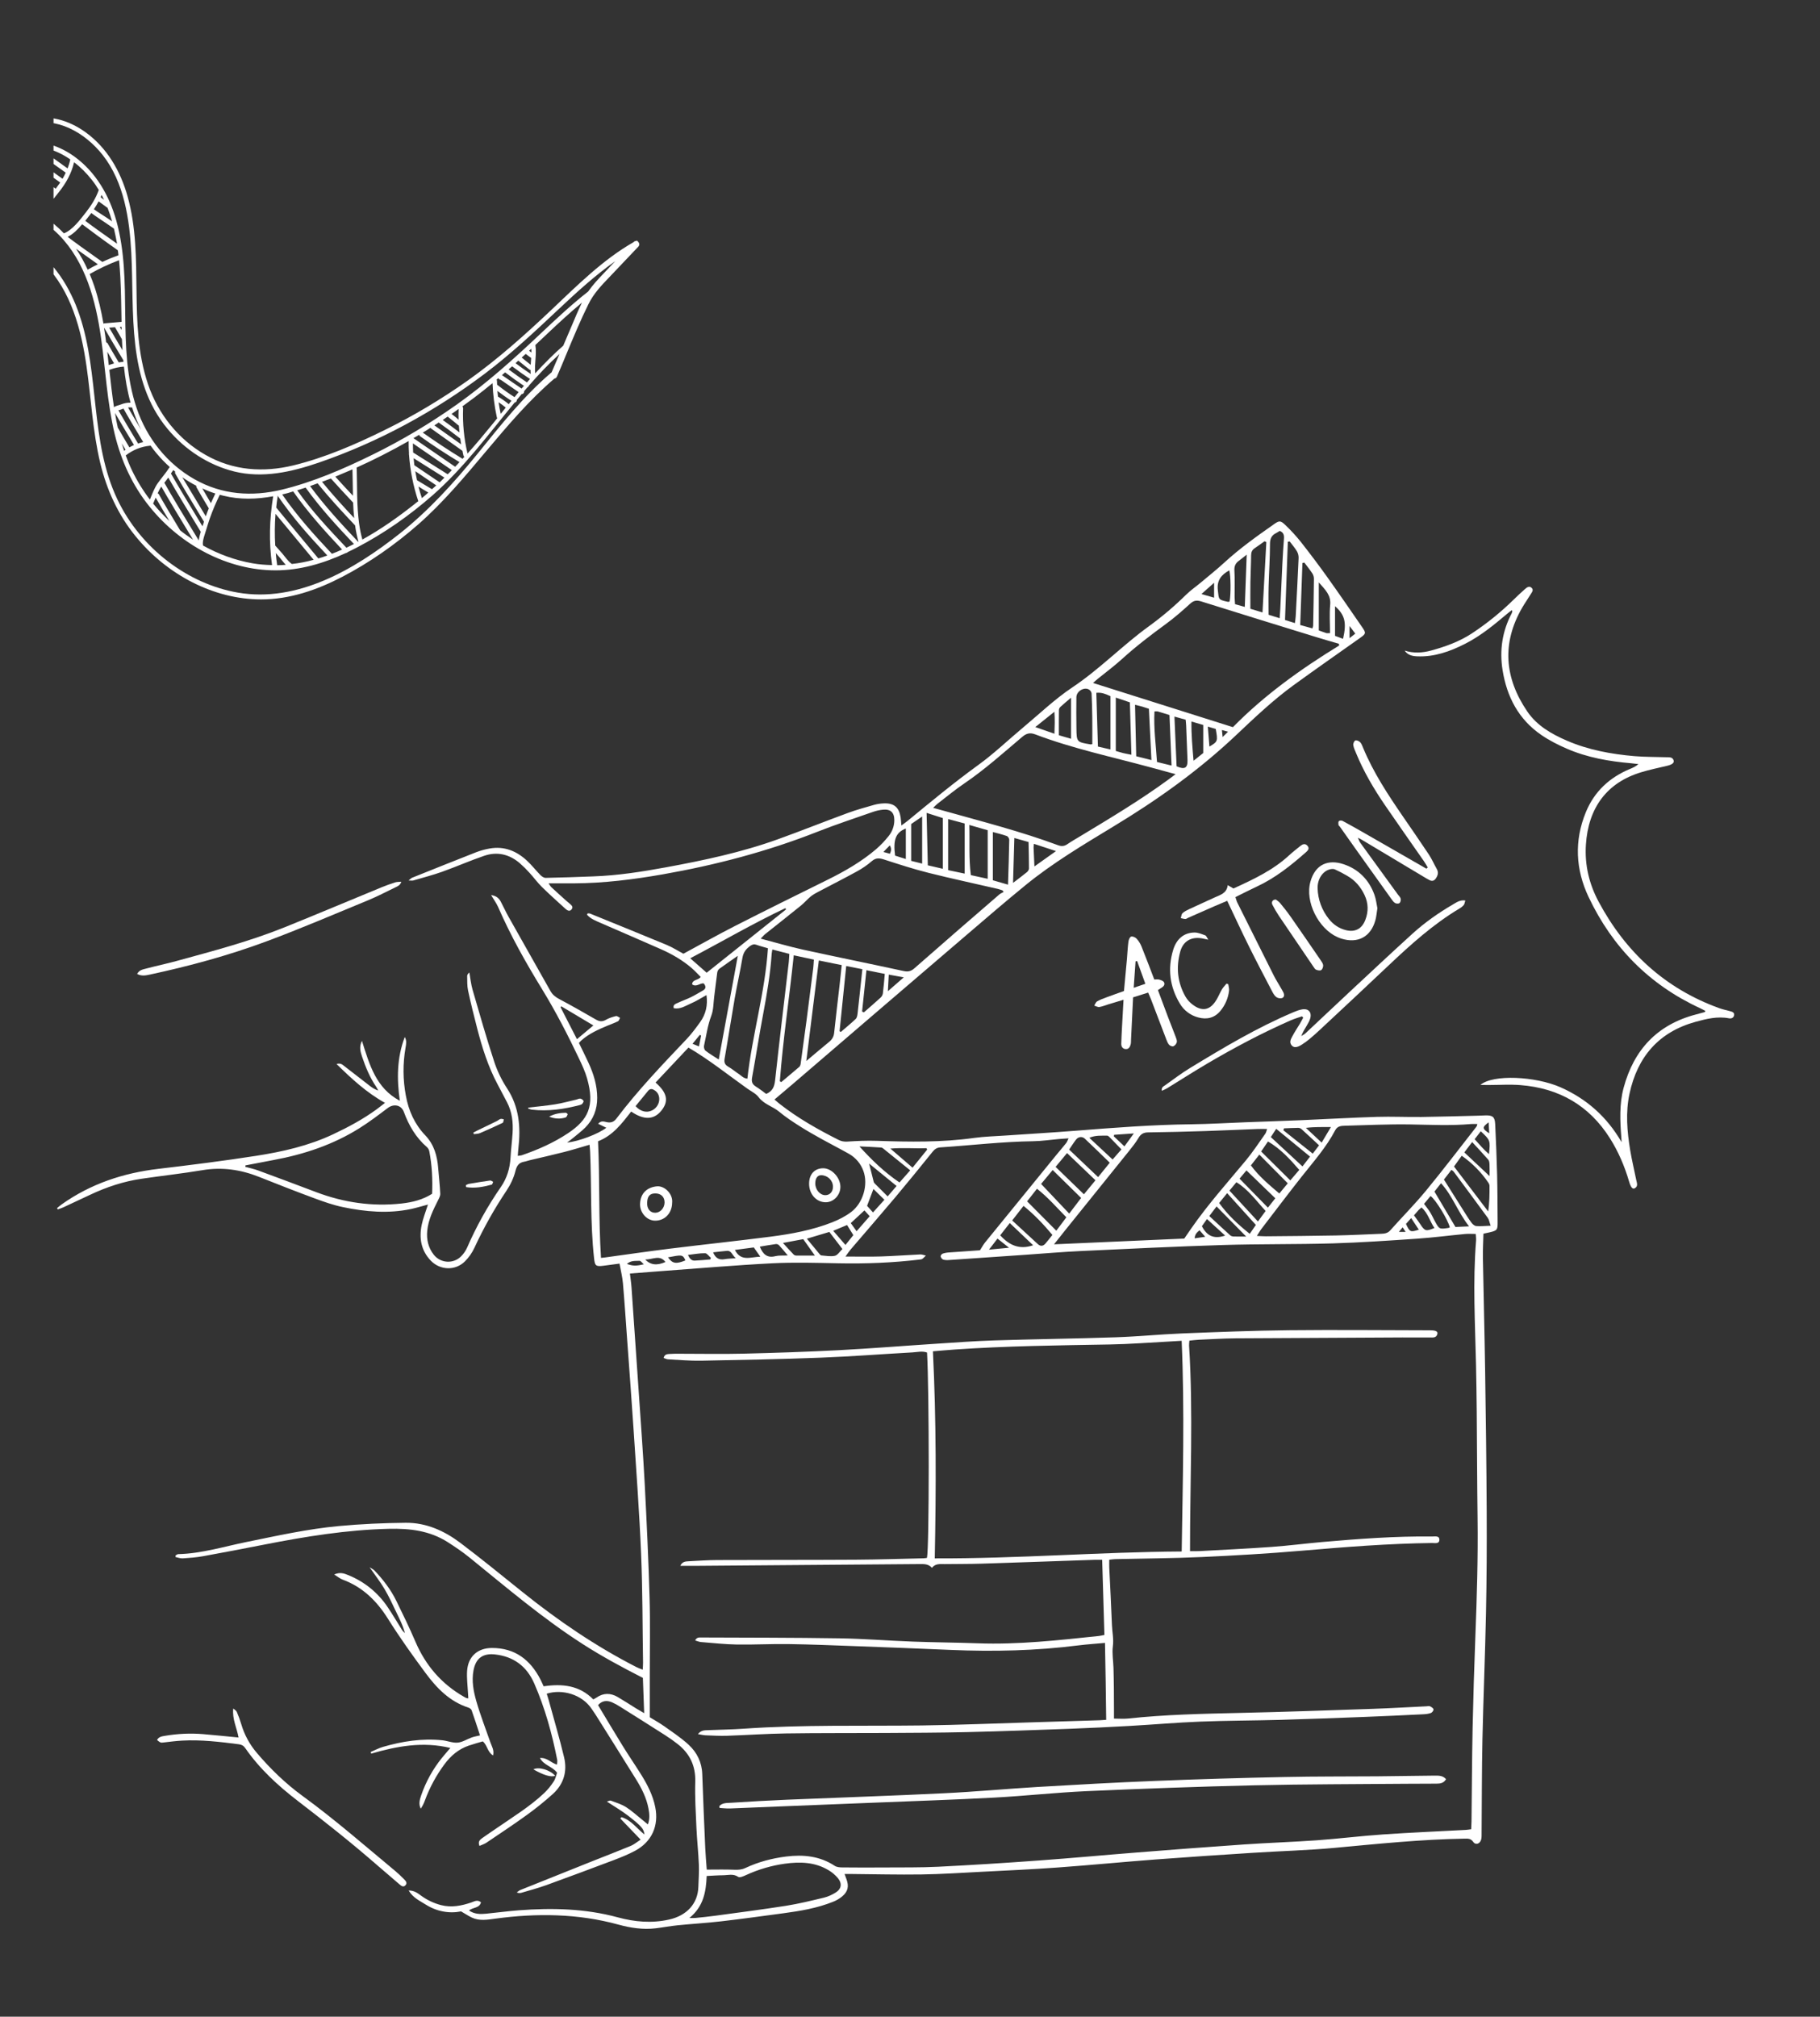 <svg width="102" height="113" viewBox="0 0 102 113" fill="none" xmlns="http://www.w3.org/2000/svg">
<rect x="0" y="0" width="102" height="113" fill="#333333" stroke="none"/>
<path d="M33.515 95.537C33.977 96.302 34.428 97.066 34.895 97.821C35.227 98.359 35.587 98.882 35.923 99.419C36.281 99.992 36.59 100.588 36.724 101.262C36.931 102.305 36.528 103.204 35.585 103.707C35.206 103.909 34.803 104.071 34.401 104.224C33.141 104.701 31.878 105.17 30.611 105.63C30.156 105.794 29.686 105.918 29.221 106.056C29.136 106.08 29.044 106.074 28.963 106.037C29.03 105.99 29.091 105.928 29.165 105.899C30.515 105.356 31.866 104.816 33.217 104.278C33.93 103.994 34.647 103.72 35.356 103.426C35.535 103.351 35.689 103.216 35.903 103.078L34.764 101.893C34.787 101.868 34.809 101.843 34.831 101.818C35.359 101.978 35.684 102.436 36.113 102.79C36.086 102.486 35.971 102.335 35.214 101.747C34.846 101.461 34.438 101.227 34.011 100.945C34.102 100.922 34.18 100.873 34.233 100.893C34.52 101 34.823 101.091 35.08 101.252C35.397 101.451 35.676 101.712 35.971 101.947C36.074 102.03 36.175 102.114 36.311 102.227C36.43 101.902 36.396 101.613 36.342 101.328C36.23 100.737 35.962 100.207 35.648 99.701C34.903 98.499 34.148 97.303 33.396 96.104C33.325 95.99 33.245 95.882 33.171 95.769C32.621 94.929 31.493 94.63 30.64 94.901C30.678 95.024 30.72 95.147 30.754 95.272C31.044 96.337 31.359 97.396 31.615 98.469C31.803 99.259 31.59 99.977 30.976 100.527C30.515 100.941 30.033 101.33 29.53 101.693C28.788 102.23 28.023 102.736 27.262 103.249C27.15 103.325 27.013 103.366 26.872 103.43C26.769 103.177 26.906 103.078 27.034 102.986C27.297 102.798 27.568 102.62 27.834 102.436C28.743 101.808 29.69 101.231 30.499 100.469C30.701 100.273 30.881 100.055 31.033 99.818C31.132 99.668 31.167 99.476 31.221 99.329C30.955 98.969 30.481 98.922 30.261 98.504C30.669 98.472 30.881 98.781 31.217 98.875C31.222 98.775 31.244 98.686 31.228 98.606C30.938 97.135 30.541 95.695 29.938 94.32C29.519 93.366 28.786 92.815 27.741 92.701C27.055 92.627 26.664 92.916 26.537 93.595C26.426 94.181 26.535 94.759 26.693 95.312C26.918 96.099 27.219 96.865 27.487 97.639C27.564 97.859 27.705 98.064 27.635 98.361C27.309 98.167 27.314 97.78 27.056 97.573C26.797 97.651 26.526 97.722 26.262 97.813C25.695 98.01 25.259 98.38 24.907 98.859C24.449 99.477 24.081 100.157 23.815 100.878C23.758 101.043 23.679 101.199 23.581 101.342C23.445 101.079 23.526 100.825 23.609 100.585C23.869 99.832 24.258 99.129 24.758 98.509C24.9 98.334 25.05 98.165 25.239 97.941C23.691 97.567 22.243 97.843 20.802 98.259C20.794 98.228 20.785 98.197 20.777 98.166C21.006 98.069 21.229 97.948 21.466 97.88C22.548 97.567 23.651 97.395 24.78 97.509C25.072 97.538 25.366 97.668 25.649 97.643C25.919 97.619 26.175 97.447 26.439 97.352C26.578 97.303 26.725 97.28 26.902 97.237C26.745 96.762 26.596 96.293 26.432 95.83C26.41 95.767 26.326 95.705 26.259 95.683C25.202 95.343 24.473 94.586 23.843 93.734C23.114 92.749 22.399 91.749 21.749 90.712C21.118 89.704 20.329 88.926 19.204 88.509C19.055 88.454 18.926 88.344 18.73 88.222C19.055 88.075 19.284 88.161 19.501 88.25C20.41 88.612 21.188 89.241 21.73 90.055C22.002 90.456 22.246 90.876 22.505 91.287C22.553 91.369 22.616 91.442 22.69 91.502C22.584 91.07 22.374 90.679 22.185 90.282C21.983 89.856 21.783 89.427 21.543 89.023C21.311 88.632 21.029 88.271 20.713 87.817C20.851 87.905 20.927 87.936 20.979 87.991C21.466 88.5 21.895 89.055 22.206 89.688C22.579 90.45 22.951 91.213 23.285 91.993C23.852 93.314 24.737 94.345 25.984 95.063C26.031 95.091 26.077 95.119 26.125 95.141C26.148 95.152 26.176 95.15 26.247 95.161C26.24 95.044 26.231 94.933 26.226 94.823C26.206 94.42 26.15 94.015 26.179 93.615C26.235 92.819 26.765 92.342 27.567 92.339C28.853 92.335 29.718 92.995 30.288 94.103C30.349 94.222 30.401 94.345 30.468 94.487C31.505 94.332 32.473 94.428 33.251 95.222C33.323 95.18 33.384 95.151 33.438 95.114C33.825 94.848 34.224 94.857 34.618 95.086C34.967 95.29 35.305 95.513 35.648 95.725C35.784 95.808 35.923 95.887 36.102 95.992C36.076 95.294 36.053 94.644 36.03 94.015C34.871 93.424 33.748 92.819 32.667 92.126C30.412 90.68 28.382 88.947 26.308 87.267C25.921 86.954 25.506 86.673 25.087 86.406C24.079 85.763 22.963 85.634 21.79 85.662C19.433 85.719 17.122 86.093 14.818 86.545C13.668 86.771 12.517 86.992 11.363 87.2C10.993 87.267 10.614 87.294 10.238 87.318C10.107 87.326 9.972 87.27 9.839 87.244C9.837 87.215 9.837 87.186 9.837 87.157C9.889 87.129 9.94 87.081 9.993 87.08C11.3 87.05 12.542 86.659 13.808 86.402C15.525 86.053 17.238 85.67 18.984 85.508C20.231 85.392 21.487 85.336 22.739 85.324C23.885 85.314 24.903 85.774 25.801 86.451C26.985 87.344 28.133 88.283 29.29 89.21C31.282 90.809 33.384 92.242 35.661 93.407C35.765 93.461 35.877 93.498 36.021 93.556C36.029 93.401 36.04 93.286 36.039 93.169C36.007 91.135 36.015 89.099 35.93 87.067C35.833 84.738 35.659 82.413 35.507 80.087C35.396 78.407 35.269 76.728 35.147 75.049C35.072 74.001 35.003 72.953 34.912 71.907C34.881 71.549 34.791 71.197 34.721 70.802C34.398 70.845 34.109 70.884 33.819 70.922C33.388 70.978 33.338 70.918 33.294 70.501C33.075 68.514 33.159 66.516 33.072 64.525C33.068 64.408 33.053 64.291 33.041 64.142C32.546 64.285 32.084 64.43 31.617 64.549C30.978 64.713 30.333 64.856 29.691 65.009C29.587 65.034 29.485 65.075 29.38 65.092C29.075 65.146 28.961 65.317 28.884 65.625C28.788 66.008 28.605 66.387 28.384 66.718C27.702 67.737 27.101 68.808 26.586 69.921C26.455 70.201 26.276 70.457 26.057 70.676C25.518 71.213 24.661 71.181 24.137 70.63C23.597 70.063 23.482 69.374 23.632 68.638C23.709 68.261 23.857 67.9 23.985 67.493C23.654 67.581 23.349 67.675 23.04 67.742C21.762 68.012 20.489 67.9 19.228 67.638C18.691 67.528 18.164 67.343 17.647 67.152C16.599 66.765 15.557 66.356 14.518 65.943C13.494 65.536 12.45 65.382 11.35 65.566C10.22 65.755 9.081 65.88 7.947 66.046C6.939 66.192 5.982 66.507 5.062 66.941C4.562 67.177 4.062 67.412 3.561 67.644C3.457 67.692 3.347 67.727 3.239 67.766C3.225 67.742 3.212 67.717 3.197 67.693C3.285 67.622 3.369 67.546 3.461 67.481C5.083 66.331 6.902 65.727 8.867 65.494C10.7 65.276 12.534 65.047 14.357 64.763C15.836 64.533 17.296 64.202 18.665 63.558C19.521 63.155 20.35 62.71 21.116 62.151C21.256 62.048 21.392 61.938 21.576 61.795C20.54 61.22 19.713 60.451 18.861 59.619C19.086 59.552 19.183 59.648 19.283 59.725C19.763 60.096 20.241 60.47 20.721 60.839C20.859 60.945 21.003 61.041 21.198 61.105C21.162 61.032 21.123 60.96 21.08 60.891C20.729 60.373 20.491 59.8 20.294 59.213C20.203 58.942 20.116 58.652 20.285 58.321C20.707 59.649 21.067 60.97 22.408 61.677C22.234 60.457 22.242 59.267 22.685 58.107C22.801 58.3 22.764 58.503 22.728 58.705C22.572 59.596 22.578 60.508 22.747 61.397C22.901 62.239 23.241 62.997 23.834 63.615C24.332 64.136 24.501 64.763 24.557 65.447C24.597 65.927 24.651 66.407 24.674 66.888C24.68 67.01 24.605 67.143 24.546 67.26C24.272 67.803 24.003 68.348 23.944 68.964C23.898 69.449 23.999 69.903 24.303 70.295C24.392 70.41 24.504 70.506 24.632 70.574C24.76 70.643 24.901 70.684 25.046 70.694C25.191 70.704 25.337 70.683 25.473 70.632C25.609 70.582 25.733 70.503 25.837 70.4C25.98 70.258 26.095 70.091 26.178 69.907C26.695 68.721 27.326 67.587 28.062 66.522C28.41 66.022 28.58 65.465 28.612 64.857C28.636 64.4 28.699 63.945 28.727 63.488C28.764 62.889 28.699 62.304 28.415 61.761C28.241 61.426 28.065 61.093 27.888 60.76C27.357 59.767 27.021 58.701 26.741 57.617C26.559 56.913 26.384 56.207 26.231 55.497C26.176 55.237 26.189 54.962 26.182 54.693C26.181 54.624 26.226 54.555 26.305 54.49C26.363 54.814 26.394 55.147 26.486 55.462C26.875 56.806 27.26 58.152 27.695 59.481C27.867 60.007 28.108 60.508 28.411 60.971C29.099 62.019 29.19 63.156 29.052 64.348C29.037 64.477 29.031 64.607 29.018 64.765C29.128 64.748 29.196 64.747 29.257 64.726C30.164 64.413 31.038 64.027 31.84 63.492C32.956 62.746 33.348 61.982 32.902 60.424C32.795 60.051 32.63 59.691 32.463 59.339C31.827 58 31.151 56.686 30.375 55.418C29.467 53.937 28.613 52.422 27.918 50.824C27.823 50.608 27.678 50.413 27.522 50.153C27.799 50.189 27.958 50.319 28.065 50.52C28.212 50.793 28.337 51.077 28.489 51.347C29.274 52.744 30.065 54.138 30.852 55.534C30.97 55.743 31.137 55.871 31.35 55.983C32.04 56.349 32.72 56.736 33.397 57.127C33.591 57.239 33.753 57.259 33.956 57.142C34.128 57.043 34.327 56.981 34.522 56.933C34.586 56.917 34.673 56.996 34.75 57.032C34.713 57.098 34.691 57.194 34.636 57.223C34.456 57.314 34.263 57.379 34.077 57.457C33.541 57.68 33.01 57.914 32.57 58.307C32.531 58.342 32.497 58.383 32.445 58.437C32.627 58.813 32.813 59.185 32.987 59.562C33.271 60.179 33.466 60.815 33.469 61.507C33.473 62.165 33.255 62.723 32.796 63.183C32.577 63.401 32.325 63.586 32.089 63.785C32.002 63.857 31.91 63.923 31.78 64.023C32.449 63.95 33.535 63.535 33.981 63.191L33.523 62.968C33.679 62.777 33.85 62.842 33.993 62.873C34.23 62.926 34.398 62.873 34.548 62.674C35.746 61.09 37.117 59.659 38.482 58.221C38.758 57.93 39 57.601 39.236 57.274C39.556 56.829 39.674 56.328 39.594 55.757C39.292 55.923 39.013 56.102 38.711 56.231C38.41 56.36 38.121 56.566 37.758 56.491C37.703 56.29 37.864 56.251 37.972 56.199C38.215 56.083 38.472 55.996 38.714 55.878C38.943 55.768 39.159 55.63 39.383 55.506C39.572 55.402 39.578 55.271 39.438 55.101C39.227 55.073 39.031 55.33 38.789 55.156C38.805 54.865 39.131 54.942 39.271 54.739C39.107 54.577 38.945 54.399 38.765 54.243C38.25 53.801 37.665 53.462 37.047 53.188C35.926 52.69 34.797 52.212 33.674 51.719C33.396 51.597 33.103 51.49 32.9 51.254C32.904 51.235 32.91 51.218 32.918 51.201C32.926 51.19 32.938 51.182 32.952 51.18C32.992 51.176 33.032 51.18 33.071 51.19C34.505 51.774 35.942 52.353 37.372 52.948C37.681 53.077 37.967 53.261 38.3 53.439C39.257 52.923 40.219 52.379 41.203 51.878C42.92 51.004 44.648 50.15 46.376 49.297C47.346 48.818 48.28 48.282 49.105 47.577C49.359 47.356 49.591 47.112 49.8 46.849C50.008 46.595 50.121 46.278 50.121 45.951C50.121 45.525 49.906 45.324 49.486 45.368C49.298 45.386 49.113 45.427 48.935 45.488C47.893 45.853 46.843 46.199 45.816 46.603C43.008 47.709 40.109 48.471 37.14 48.992C35.49 49.281 33.834 49.489 32.157 49.496C31.7 49.498 31.242 49.496 30.746 49.496C30.806 49.581 30.845 49.661 30.906 49.717C31.182 49.974 31.463 50.226 31.743 50.478C31.793 50.523 31.848 50.563 31.898 50.608C32.007 50.706 32.166 50.807 32.023 50.967C31.905 51.1 31.771 50.995 31.671 50.905C31.233 50.506 30.79 50.111 30.368 49.696C30.119 49.45 29.912 49.163 29.676 48.905C29.505 48.715 29.323 48.535 29.13 48.366C28.542 47.861 27.862 47.703 27.13 47.954C26.34 48.225 25.574 48.562 24.788 48.844C24.257 49.033 23.709 49.175 23.168 49.333C23.11 49.35 23.042 49.336 22.898 49.336C23 49.253 23.04 49.204 23.091 49.183C24.292 48.702 25.491 48.22 26.696 47.748C26.935 47.657 27.182 47.589 27.435 47.545C28.257 47.396 28.951 47.681 29.542 48.233C29.807 48.48 30.031 48.772 30.286 49.031C30.362 49.108 30.482 49.191 30.58 49.189C31.469 49.173 32.359 49.139 33.248 49.106C34.626 49.058 35.984 48.844 37.337 48.595C39.46 48.204 41.569 47.757 43.603 47.023C44.908 46.553 46.197 46.037 47.5 45.558C47.992 45.377 48.5 45.237 49.005 45.093C49.188 45.044 49.375 45.018 49.564 45.014C50.102 44.999 50.384 45.24 50.472 45.779C50.495 45.921 50.5 46.065 50.517 46.253C50.655 46.151 50.765 46.077 50.866 45.995C52.167 44.925 53.463 43.851 54.83 42.861C55.711 42.222 56.504 41.461 57.343 40.76C58.254 40.001 59.118 39.169 60.1 38.514C61.634 37.491 62.909 36.159 64.394 35.087C65.135 34.548 65.834 33.954 66.486 33.311C66.735 33.067 67.028 32.869 67.296 32.643C67.74 32.271 68.194 31.91 68.62 31.518C69.487 30.722 70.442 30.043 71.403 29.369C71.69 29.167 71.767 29.16 72.035 29.417C72.347 29.714 72.638 30.032 72.907 30.368C73.415 31.013 73.909 31.67 74.388 32.339C75.054 33.27 75.702 34.215 76.352 35.158C76.566 35.468 76.549 35.513 76.24 35.733C74.987 36.62 73.727 37.498 72.485 38.401C71.327 39.244 70.293 40.232 69.253 41.213C67.164 43.184 64.84 44.838 62.385 46.319C60.701 47.342 59.005 48.348 57.476 49.596C56.348 50.517 55.244 51.467 54.139 52.414C50.913 55.175 47.689 57.94 44.468 60.707C44.123 61.003 43.774 61.295 43.405 61.608C43.523 61.709 43.599 61.779 43.682 61.843C44.705 62.647 45.83 63.282 46.988 63.866C47.142 63.946 47.315 63.98 47.488 63.965C48.037 63.93 48.59 63.904 49.139 63.923C50.96 63.984 52.777 64.015 54.588 63.761C55.161 63.681 55.743 63.668 56.321 63.628C57.639 63.538 58.958 63.462 60.274 63.358C62.438 63.187 64.602 63.019 66.774 62.995C67.785 62.983 68.793 62.92 69.805 62.882C70.842 62.843 71.879 62.811 72.918 62.767C74.332 62.707 75.746 62.624 77.161 62.58C77.996 62.555 78.832 62.596 79.668 62.586C80.719 62.573 81.77 62.539 82.821 62.514C82.97 62.51 83.118 62.5 83.266 62.497C83.657 62.489 83.777 62.588 83.796 62.983C83.84 63.925 83.88 64.868 83.904 65.81C83.926 66.699 83.925 67.589 83.933 68.478C83.937 68.912 83.905 68.952 83.485 69.05C83.382 69.074 83.277 69.096 83.138 69.126C83.127 69.586 83.1 70.04 83.108 70.493C83.145 72.581 83.201 74.669 83.232 76.757C83.272 79.41 83.307 82.065 83.32 84.72C83.329 86.606 83.32 88.492 83.281 90.377C83.233 92.734 83.133 95.091 83.082 97.448C83.044 99.199 83.05 100.951 83.035 102.703C83.033 102.823 83.042 102.948 83.013 103.063C82.952 103.312 82.704 103.403 82.566 103.205C82.428 103.007 82.265 103.019 82.078 103.022C79.635 103.062 77.208 103.317 74.776 103.541C73.273 103.679 71.761 103.718 70.254 103.814C68.424 103.931 66.594 104.051 64.766 104.189C62.938 104.328 61.113 104.507 59.285 104.639C57.86 104.743 56.432 104.807 55.005 104.88C53.888 104.938 52.77 105.012 51.652 105.029C50.331 105.048 49.01 105.014 47.688 105.003C47.583 105.001 47.477 105.003 47.333 105.003C47.376 105.121 47.406 105.205 47.437 105.288C47.588 105.691 47.527 105.985 47.194 106.264C47.038 106.391 46.863 106.493 46.675 106.565C45.792 106.918 44.861 107.075 43.924 107.201C42.762 107.356 41.601 107.518 40.437 107.653C39.621 107.748 38.799 107.795 37.981 107.877C37.566 107.918 37.156 107.998 36.742 108.047C36.033 108.13 35.338 108.025 34.66 107.839C32.383 107.215 30.082 107.192 27.761 107.505C27.324 107.564 26.872 107.647 26.446 107.446C26.256 107.356 26.079 107.237 25.84 107.099C25.174 107.231 24.477 107.107 23.852 106.712C23.531 106.508 23.152 106.344 22.901 105.926C23.244 105.93 23.427 106.095 23.617 106.23C23.945 106.466 24.315 106.641 24.706 106.744C25.294 106.897 25.854 106.789 26.413 106.599C26.579 106.544 26.757 106.419 26.956 106.59C26.872 106.93 26.5 106.861 26.285 107.049C26.589 107.256 26.91 107.26 27.232 107.229C27.849 107.169 28.464 107.084 29.082 107.037C30.947 106.896 32.801 106.938 34.621 107.432C35.571 107.69 36.525 107.774 37.499 107.556C38.495 107.333 39.109 106.663 39.139 105.724C39.153 105.307 39.184 104.89 39.167 104.474C39.139 103.787 39.062 103.103 39.031 102.417C38.993 101.555 38.939 100.691 38.964 99.83C38.99 98.943 38.66 98.26 37.981 97.724C37.76 97.549 37.527 97.386 37.289 97.234C36.449 96.697 35.606 96.164 34.76 95.635C34.614 95.538 34.46 95.454 34.3 95.384C34.02 95.267 33.752 95.278 33.517 95.54L33.515 95.537ZM54.922 70.054C55.042 69.868 55.111 69.737 55.202 69.624C56.528 67.992 57.856 66.363 59.185 64.734C59.373 64.505 59.568 64.281 59.752 64.049C59.804 63.985 59.828 63.899 59.885 63.783C59.673 63.798 59.513 63.807 59.353 63.821C58.87 63.863 58.387 63.938 57.903 63.945C56.162 63.969 54.435 64.175 52.701 64.29C52.51 64.303 52.389 64.383 52.267 64.534C51.576 65.395 50.876 66.249 50.167 67.097C49.343 68.076 48.502 69.042 47.67 70.015C47.58 70.121 47.504 70.24 47.384 70.406C48.1 70.406 48.73 70.421 49.36 70.402C50.1 70.379 50.84 70.323 51.581 70.288C51.67 70.284 51.762 70.324 51.889 70.352C51.689 70.555 51.689 70.558 51.56 70.573C50.045 70.756 48.525 70.815 46.999 70.785C45.759 70.76 44.515 70.721 43.278 70.785C41.192 70.891 39.11 71.073 37.027 71.225C36.465 71.266 35.903 71.311 35.303 71.358C35.335 71.628 35.374 71.877 35.392 72.128C35.527 74.049 35.66 75.97 35.79 77.892C35.908 79.639 36.039 81.386 36.132 83.135C36.242 85.26 36.343 87.387 36.404 89.514C36.447 90.968 36.415 92.424 36.416 93.879V96.22C36.675 96.38 36.969 96.542 37.243 96.737C37.703 97.064 38.179 97.378 38.592 97.759C39.058 98.189 39.334 98.741 39.357 99.401C39.406 100.788 39.464 102.174 39.525 103.56C39.542 103.943 39.578 104.326 39.609 104.758C40.157 104.758 40.655 104.744 41.151 104.765C41.372 104.775 41.573 104.762 41.776 104.666C42.502 104.325 43.27 104.123 44.064 104.024C45.023 103.905 45.947 103.996 46.784 104.547C46.895 104.62 47.061 104.634 47.203 104.635C47.999 104.643 48.794 104.644 49.59 104.638C50.588 104.631 51.587 104.646 52.583 104.597C54.468 104.502 56.351 104.385 58.233 104.246C60.075 104.113 61.913 103.94 63.755 103.795C65.744 103.638 67.733 103.484 69.724 103.348C71.082 103.254 72.444 103.212 73.802 103.115C75.039 103.026 76.272 102.871 77.509 102.787C79.055 102.68 80.605 102.617 82.153 102.533C82.243 102.528 82.332 102.511 82.449 102.496C82.457 102.332 82.467 102.187 82.469 102.041C82.489 100.317 82.495 98.592 82.53 96.868C82.566 95.145 82.619 93.421 82.685 91.697C82.77 89.489 82.838 87.281 82.809 85.071C82.783 83.077 82.779 81.082 82.762 79.088C82.754 78.213 82.74 77.337 82.722 76.461C82.67 74.145 82.537 71.829 82.725 69.513C82.734 69.398 82.715 69.281 82.708 69.14C82.487 69.14 82.3 69.125 82.115 69.142C81.216 69.227 80.319 69.344 79.419 69.406C77.845 69.513 76.271 69.623 74.695 69.669C72.646 69.729 70.595 69.697 68.547 69.76C65.893 69.843 63.24 69.972 60.587 70.097C59.536 70.146 58.489 70.238 57.441 70.31C56.016 70.408 54.59 70.506 53.165 70.603C53.059 70.61 52.945 70.607 52.849 70.572C52.789 70.55 52.729 70.462 52.717 70.396C52.709 70.352 52.775 70.264 52.825 70.246C52.939 70.207 53.057 70.185 53.177 70.178C53.767 70.133 54.358 70.095 54.923 70.055L54.922 70.054ZM35.374 62.283C34.857 62.946 34.345 63.629 33.517 63.947C33.619 66.144 33.542 68.308 33.682 70.481C33.786 70.471 33.838 70.467 33.89 70.46C35.118 70.293 36.344 70.113 37.574 69.961C39.446 69.729 41.322 69.533 43.192 69.292C44.369 69.14 45.538 68.924 46.648 68.485C47.019 68.338 47.388 68.149 47.705 67.909C48.381 67.394 48.663 66.371 48.39 65.618C48.245 65.206 47.955 64.862 47.574 64.649C47.082 64.37 46.576 64.116 46.082 63.841C45.658 63.605 45.234 63.368 44.826 63.107C44.428 62.854 44.03 62.594 43.67 62.293C43.309 61.991 42.82 61.88 42.517 61.478C42.362 61.272 42.095 61.148 41.876 60.992C40.792 60.22 39.753 59.385 38.584 58.698L36.74 60.657C37.395 61.229 37.487 61.697 37.078 62.216C36.66 62.747 36.097 62.777 35.376 62.283L35.374 62.283ZM75.052 36.168C75.047 36.136 75.041 36.105 75.035 36.072C74.597 35.943 74.159 35.818 73.723 35.684C71.586 35.025 69.449 34.368 67.316 33.697C67.065 33.618 66.9 33.646 66.703 33.825C66.264 34.224 65.817 34.616 65.339 34.965C64.49 35.586 63.656 36.221 62.877 36.93C62.439 37.328 61.96 37.68 61.501 38.053C61.434 38.109 61.37 38.167 61.257 38.267L69.097 40.744C70.875 38.935 72.912 37.483 75.053 36.168H75.052ZM56.25 49.98C56.228 49.95 56.207 49.92 56.185 49.89C56.097 49.862 56.012 49.829 55.922 49.807C54.624 49.507 53.32 49.229 52.027 48.904C51.193 48.694 50.372 48.428 49.553 48.162C49.288 48.077 49.087 48.053 48.857 48.254C48.601 48.474 48.323 48.665 48.027 48.826C47.32 49.215 46.598 49.579 45.884 49.956C45.732 50.037 45.575 50.118 45.441 50.227C45.245 50.388 45.079 50.586 44.882 50.746C44.223 51.28 43.554 51.803 42.89 52.334C42.813 52.396 42.749 52.475 42.631 52.593C43.457 52.81 44.215 53.035 44.986 53.206C46.867 53.618 48.754 53.998 50.635 54.407C50.887 54.462 51.053 54.426 51.246 54.256C52.826 52.87 54.411 51.492 56.004 50.12C56.074 50.06 56.167 50.026 56.249 49.978L56.25 49.98ZM70.441 69.251C70.662 69.261 70.803 69.274 70.945 69.272C72.252 69.259 73.56 69.252 74.867 69.226C75.716 69.209 76.564 69.164 77.412 69.131C77.603 69.124 77.772 69.101 77.917 68.938C78.579 68.192 79.285 67.484 79.918 66.716C80.886 65.541 81.807 64.327 82.746 63.129C82.773 63.093 82.778 63.041 82.799 62.981C82.662 62.981 82.555 62.973 82.449 62.981C81.304 63.083 80.16 63.023 79.014 63.004C77.802 62.985 76.589 63.046 75.376 63.077C75.162 63.083 74.955 63.093 74.829 63.333C74.331 64.282 73.622 65.081 72.962 65.915C72.194 66.888 71.448 67.876 70.694 68.86C70.616 68.961 70.554 69.076 70.441 69.251ZM65.887 43.379L64.465 42.992C62.307 42.407 60.117 41.944 58.02 41.149C57.729 41.038 57.525 41.089 57.292 41.287C56.233 42.182 55.202 43.111 54.05 43.893C53.526 44.248 53.038 44.654 52.536 45.039C52.464 45.094 52.403 45.164 52.297 45.265C52.546 45.333 52.749 45.388 52.951 45.445C55.077 46.041 57.218 46.589 59.291 47.357C59.49 47.431 59.643 47.421 59.817 47.302C60.061 47.136 60.319 46.989 60.573 46.836C62.234 45.834 63.898 44.837 65.466 43.691C65.583 43.606 65.698 43.519 65.885 43.379H65.887ZM59.071 69.722L66.371 69.399C66.529 69.169 66.643 69.002 66.758 68.837C67.69 67.494 68.778 66.277 69.821 65.023C70.216 64.548 70.555 64.026 70.914 63.522C70.962 63.455 70.975 63.365 71.014 63.259C70.809 63.259 70.648 63.253 70.489 63.259C69.519 63.296 68.549 63.342 67.579 63.374C66.5 63.408 65.422 63.437 64.344 63.45C64.08 63.453 63.928 63.549 63.798 63.772C63.649 64.026 63.461 64.259 63.276 64.491C62.087 65.972 60.895 67.451 59.701 68.929C59.51 69.167 59.322 69.408 59.073 69.721L59.071 69.722ZM13.757 65.3C13.754 65.326 13.751 65.352 13.748 65.379C13.993 65.447 14.245 65.5 14.482 65.588C15.569 65.988 16.654 66.393 17.737 66.804C19.277 67.384 20.863 67.614 22.501 67.435C23.103 67.369 23.69 67.227 24.218 66.889C24.251 66.081 24.212 65.29 24.059 64.507C24.04 64.417 23.994 64.336 23.926 64.274C23.305 63.739 22.912 63.059 22.633 62.302C22.49 61.913 22.07 61.829 21.732 62.084C21.216 62.473 20.7 62.866 20.153 63.209C18.673 64.139 17.043 64.682 15.331 64.998C14.805 65.095 14.281 65.199 13.757 65.299L13.757 65.3ZM38.637 107.468C38.831 107.468 38.905 107.475 38.978 107.466C39.339 107.429 39.701 107.395 40.06 107.345C41.393 107.163 42.728 106.993 44.056 106.784C44.772 106.671 45.478 106.496 46.184 106.327C46.402 106.275 46.616 106.173 46.811 106.057C47.152 105.855 47.213 105.554 46.965 105.242C46.819 105.067 46.645 104.917 46.45 104.8C45.685 104.332 44.842 104.308 43.987 104.426C43.239 104.53 42.511 104.743 41.824 105.058C41.682 105.123 41.462 105.224 41.376 105.166C41.092 104.972 40.806 105.073 40.522 105.074C40.218 105.076 39.913 105.1 39.606 105.115C39.566 106.011 39.428 106.823 38.637 107.467V107.468ZM43.038 53.134C42.803 53.063 42.595 53.011 42.393 52.938C42.263 52.891 42.168 52.919 42.058 52.993C41.814 53.159 41.661 53.363 41.609 53.67C41.482 54.426 41.311 55.174 41.178 55.93C40.982 57.056 40.81 58.186 40.611 59.312C40.571 59.536 40.624 59.66 40.818 59.771C41.027 59.891 41.212 60.051 41.415 60.185C41.553 60.277 41.665 60.421 41.887 60.439C42.154 57.989 42.875 55.629 43.038 53.134V53.134ZM42.941 61.294C43.299 61.141 43.402 60.887 43.441 60.527C43.68 58.321 43.949 56.118 44.206 53.913C44.222 53.769 44.225 53.624 44.236 53.448L43.286 53.202C43.267 53.321 43.252 53.386 43.247 53.451C43.172 54.581 42.981 55.693 42.773 56.804C42.549 57.992 42.365 59.19 42.149 60.38C42.106 60.617 42.165 60.76 42.363 60.883C42.568 61.009 42.757 61.161 42.941 61.294V61.294ZM43.704 60.588C43.731 60.602 43.759 60.615 43.787 60.63C44.122 60.348 44.46 60.069 44.791 59.782C44.835 59.744 44.863 59.672 44.871 59.609C44.982 58.811 45.091 58.012 45.197 57.213C45.326 56.226 45.452 55.239 45.576 54.253C45.595 54.097 45.6 53.94 45.612 53.769L44.485 53.527C44.239 55.907 43.883 58.238 43.705 60.588H43.704ZM45.891 53.817C45.656 55.698 45.428 57.525 45.188 59.45C45.665 59.05 46.06 58.711 46.465 58.381C46.631 58.246 46.725 58.092 46.749 57.873C46.845 56.964 46.955 56.056 47.059 55.148C47.098 54.804 47.133 54.459 47.174 54.077L45.891 53.817ZM40.282 59.366L41.35 53.556C40.988 53.809 40.646 54.041 40.312 54.285C40.251 54.337 40.21 54.409 40.198 54.488C40.135 54.94 40.085 55.394 40.027 55.846C39.981 56.204 39.99 56.584 39.864 56.913C39.656 57.46 39.583 58.032 39.456 58.594C39.437 58.679 39.474 58.824 39.539 58.872C39.768 59.051 40.022 59.198 40.282 59.367V59.366ZM44.055 50.955L44.011 50.887C42.202 51.744 40.475 52.754 38.684 53.694L39.605 54.504C41.099 53.313 42.577 52.134 44.055 50.955ZM71.716 34.638C71.732 34.424 71.744 34.279 71.752 34.131C71.791 33.283 71.827 32.435 71.869 31.588C71.893 31.118 71.922 30.647 71.958 30.177C71.972 29.983 71.934 29.833 71.722 29.747C71.66 29.785 71.594 29.83 71.524 29.866C71.27 29.991 71.175 30.174 71.175 30.474C71.175 31.268 71.119 32.062 71.098 32.856C71.085 33.378 71.095 33.901 71.095 34.446L71.716 34.639V34.638ZM47.425 54.128L47.053 57.778L47.12 57.825C47.401 57.583 47.689 57.348 47.957 57.094C48.025 57.029 48.049 56.901 48.061 56.799C48.153 55.987 48.238 55.174 48.33 54.306L47.425 54.128ZM54.324 46.224C54.352 47.182 54.288 48.093 54.41 49.035L55.354 49.241V46.52L54.324 46.224ZM83.543 68.682C83.471 68.479 83.454 68.341 83.383 68.242C82.75 67.372 82.107 66.51 81.466 65.644C81.444 65.615 81.406 65.597 81.344 65.549L80.924 66.093C81.297 66.684 81.646 67.24 81.997 67.796C82.148 68.034 82.294 68.277 82.462 68.504C82.526 68.592 82.637 68.69 82.734 68.698C82.97 68.719 83.211 68.691 83.543 68.679V68.682ZM70.97 30.376L70.871 30.328C70.687 30.458 70.507 30.591 70.32 30.715C70.172 30.814 70.118 30.94 70.117 31.121C70.115 31.619 70.085 32.116 70.078 32.612C70.07 33.107 70.076 33.599 70.076 34.111L70.755 34.316C70.828 32.97 70.899 31.673 70.97 30.376V30.376ZM53.137 45.893V48.756L54.065 48.95V46.142C53.756 46.059 53.463 45.98 53.137 45.893V45.893ZM61.217 41.692C61.217 41.195 61.222 40.713 61.216 40.231C61.21 39.773 61.2 39.316 61.177 38.86C61.173 38.784 61.108 38.686 61.042 38.644C60.773 38.469 60.331 38.724 60.325 39.063C60.315 39.641 60.32 40.219 60.327 40.797C60.337 41.583 60.34 41.583 61.133 41.711C61.146 41.713 61.16 41.705 61.216 41.692H61.217ZM51.998 48.485L52.841 48.68V45.839L51.93 45.547C51.953 46.524 51.974 47.477 51.998 48.485V48.485ZM58.996 65.558L58.348 66.338L59.923 68L60.591 67.123L58.996 65.558ZM81.488 65.361L83.403 67.88C83.479 67.38 83.481 66.904 83.477 66.427C83.472 66.373 83.453 66.322 83.421 66.279C83.019 65.685 82.51 65.169 81.921 64.759L81.488 65.362L81.488 65.361ZM62.534 39.088V42.078C62.691 42.123 62.818 42.164 62.947 42.196C63.084 42.229 63.223 42.253 63.408 42.29C63.379 41.281 63.351 40.331 63.323 39.355C63.059 39.265 62.811 39.181 62.534 39.087L62.534 39.088ZM72.281 30.339L72.175 30.355C72.123 31.813 72.07 33.27 72.017 34.739L72.572 34.913C72.591 34.758 72.611 34.642 72.617 34.526C72.674 33.438 72.732 32.351 72.779 31.263C72.782 31.131 72.749 31 72.683 30.886C72.567 30.692 72.416 30.52 72.28 30.339L72.281 30.339ZM56.493 49.569C56.519 48.696 56.549 47.877 56.562 47.057C56.564 46.984 56.491 46.867 56.427 46.844C56.178 46.755 55.916 46.695 55.643 46.62V49.323L56.493 49.569ZM65.659 42.896C65.618 41.916 65.58 40.995 65.542 40.065C65.295 39.988 65.091 39.922 64.885 39.864C64.836 39.85 64.78 39.862 64.701 39.862C64.65 40.813 64.782 41.743 64.843 42.696L65.659 42.896ZM51.012 65.576C50.5 65.161 50.042 64.79 49.583 64.421C49.522 64.372 49.454 64.303 49.386 64.298C48.98 64.268 48.573 64.254 48.166 64.235C48.849 64.99 49.554 65.675 50.412 66.256L51.012 65.576V65.576ZM64.389 39.714C64.27 39.675 64.144 39.631 64.016 39.593C63.895 39.558 63.771 39.532 63.612 39.492C63.635 40.481 63.656 41.414 63.678 42.375L64.531 42.589C64.482 41.606 64.437 40.686 64.389 39.715V39.714ZM62.235 41.992V39.008C61.991 38.899 61.755 38.786 61.443 38.819C61.473 39.829 61.502 40.817 61.532 41.832L62.235 41.993V41.992ZM59.919 64.413L61.543 65.955L62.196 65.149C61.708 64.677 61.258 64.233 60.797 63.801C60.648 63.661 60.431 63.691 60.303 63.856C60.172 64.026 60.058 64.21 59.919 64.413V64.413ZM57.563 67.313L59.2 68.959L59.763 68.208C59.218 67.659 58.734 67.088 58.116 66.608C57.903 66.882 57.714 67.121 57.563 67.313V67.313ZM58.981 69.195C58.472 68.591 57.964 68.052 57.362 67.568L56.727 68.384C57.221 68.839 57.692 69.275 58.164 69.709C58.31 69.843 58.457 69.829 58.583 69.687C58.715 69.539 58.834 69.379 58.981 69.195ZM73.1 31.522L72.993 31.549C72.952 32.698 72.91 33.848 72.869 35.02L73.554 35.21C73.575 35.135 73.593 35.096 73.594 35.058C73.611 34.183 73.629 33.308 73.637 32.432C73.637 32.326 73.607 32.221 73.55 32.131C73.411 31.921 73.252 31.724 73.1 31.522V31.522ZM61.395 66.133L59.802 64.609L59.16 65.382L60.747 66.919L61.395 66.133ZM48.314 56.68L48.418 56.722C48.728 56.45 49.042 56.182 49.346 55.904C49.415 55.842 49.462 55.759 49.479 55.667C49.525 55.312 49.551 54.954 49.587 54.569L48.558 54.362C48.472 55.174 48.392 55.928 48.314 56.683V56.68ZM70.679 64.52C71.239 65.075 71.768 65.598 72.314 66.139L72.816 65.552C72.288 64.94 71.766 64.371 71.064 63.959L70.679 64.52ZM70.577 64.696L70.105 65.299C70.555 65.913 71.121 66.382 71.698 66.874L72.172 66.303L70.578 64.695L70.577 64.696ZM65.82 40.151C65.862 41.133 65.901 42.039 65.941 42.937C66.394 43.136 66.567 43.035 66.552 42.587C66.531 41.945 66.503 41.302 66.477 40.66C66.473 40.556 66.46 40.452 66.449 40.326L65.82 40.151ZM70.383 68.634L68.775 66.854L68.326 67.407C68.808 68.076 69.391 68.616 70.041 69.134L70.382 68.636L70.383 68.634ZM71.474 67.142L69.856 65.58L69.469 66.042L71.059 67.666L71.474 67.141L71.474 67.142ZM56.775 49.47C57.096 49.224 57.333 49.049 57.559 48.862C57.615 48.816 57.668 48.73 57.668 48.662C57.668 48.17 57.654 47.678 57.644 47.18L56.848 46.954C56.823 47.797 56.801 48.581 56.775 49.469V49.47ZM70.93 67.852C70.395 67.274 69.971 66.659 69.293 66.242C69.155 66.408 69.026 66.564 68.903 66.712L70.5 68.442C70.648 68.239 70.78 68.059 70.93 67.853V67.852ZM82.333 68.715C81.701 67.915 81.415 67.012 80.761 66.298L80.392 66.765C80.796 67.445 81.177 68.087 81.569 68.749L82.333 68.715ZM45.219 69.406C45.482 69.724 45.71 70.001 45.938 70.276C45.963 70.305 46 70.342 46.033 70.344C46.286 70.362 46.55 70.418 46.789 70.365C46.943 70.331 47.06 70.13 47.213 69.985L46.479 69.028L45.218 69.406H45.219ZM51.066 46.172V48.236L51.681 48.389V45.751L51.066 46.172ZM69.763 34.006C69.799 33.021 69.833 32.092 69.87 31.078C69.68 31.228 69.559 31.329 69.432 31.421C69.244 31.559 69.166 31.72 69.181 31.97C69.211 32.467 69.19 32.965 69.193 33.462C69.195 33.592 69.209 33.722 69.217 33.853L69.763 34.006ZM72.996 65.356L73.42 64.806L71.524 63.25C71.421 63.408 71.314 63.572 71.222 63.713L72.996 65.356ZM74.539 35.476C74.539 34.927 74.5 34.402 74.549 33.886C74.601 33.341 74.269 33.045 73.91 32.632V35.323C74.058 35.377 74.195 35.429 74.335 35.474C74.371 35.485 74.413 35.475 74.539 35.475V35.476ZM60.025 39.093C59.794 39.291 59.608 39.444 59.432 39.606C59.383 39.65 59.352 39.711 59.346 39.777C59.338 40.245 59.342 40.712 59.342 41.196L60.026 41.396V39.093H60.025ZM69.841 69.286C69.247 68.681 68.725 68.15 68.181 67.599C68.056 67.764 67.922 67.941 67.774 68.137C68.175 68.508 68.555 68.863 68.94 69.212C68.991 69.255 69.054 69.279 69.12 69.283C69.33 69.291 69.54 69.286 69.839 69.286H69.841ZM33.255 57.457L31.457 56.385L31.416 56.437C31.72 57.028 32.025 57.619 32.335 58.227L33.255 57.457H33.255ZM56.593 68.529C56.393 68.784 56.222 69.003 56.055 69.217C56.564 69.773 57.129 70.039 57.901 69.774L56.593 68.529ZM71.961 63.222C71.949 63.259 71.937 63.295 71.925 63.331L73.571 64.64C73.697 64.474 73.8 64.339 73.926 64.175C73.583 63.857 73.262 63.555 72.936 63.261C72.884 63.219 72.819 63.196 72.752 63.196C72.488 63.199 72.225 63.213 71.961 63.223V63.222ZM67.434 42.192V40.621L66.774 40.428C66.763 41.172 66.828 41.865 66.891 42.626C67.127 42.439 67.302 42.298 67.434 42.193V42.192ZM62.355 64.969C62.544 64.753 62.698 64.576 62.849 64.402C62.606 64.15 62.394 63.929 62.178 63.711C62.143 63.675 62.09 63.631 62.046 63.632C61.726 63.638 61.397 63.602 61.049 63.754L62.355 64.969V64.969ZM81.254 68.77C81.138 68.325 80.465 67.222 80.174 67.015L79.809 67.454C79.941 67.634 80.053 67.768 80.144 67.915C80.243 68.075 80.32 68.247 80.409 68.413C80.662 68.88 80.662 68.88 81.181 68.802C81.207 68.794 81.231 68.784 81.254 68.77ZM51.143 65.426C51.433 65.067 51.698 64.74 51.962 64.414L51.919 64.334C51.279 64.362 50.637 64.298 49.9 64.357L51.142 65.426H51.143ZM83.481 65.899C83.481 65.646 83.488 65.446 83.478 65.246C83.474 65.156 83.464 65.044 83.411 64.983C83.125 64.654 82.825 64.338 82.505 63.991C82.339 64.21 82.206 64.387 82.067 64.571L83.481 65.898V65.899ZM35.619 61.979C35.901 62.288 36.245 62.367 36.545 62.218C36.996 61.993 37.091 61.386 36.718 61.112C36.586 61.017 36.448 60.97 36.324 61.118C36.084 61.405 35.851 61.696 35.619 61.979ZM68.911 33.711C68.991 33.283 68.978 32.242 68.894 31.958C68.458 32.199 68.188 32.506 68.252 33.066C68.311 33.594 68.269 33.6 68.803 33.719C68.827 33.724 68.855 33.716 68.911 33.711ZM48.709 65.196C48.795 65.54 48.875 65.862 48.956 66.182C48.962 66.222 48.978 66.26 49.003 66.293C49.243 66.537 49.487 66.777 49.747 67.036C49.93 66.822 50.086 66.642 50.248 66.453L48.709 65.196ZM43.879 69.645C44.105 69.892 44.289 70.097 44.481 70.296C44.52 70.331 44.572 70.351 44.624 70.352C44.951 70.356 45.279 70.354 45.67 70.354C45.428 70.013 45.231 69.734 45.017 69.432L43.879 69.645V69.645ZM50.766 48.132V46.422C50.202 46.646 50.047 47.045 50.164 47.942L50.766 48.132ZM75.27 35.794C75.481 34.885 75.373 34.452 74.82 33.966V35.628C74.968 35.682 75.106 35.734 75.269 35.794L75.27 35.794ZM57.973 48.548L59.183 47.688L57.945 47.281C57.935 47.389 57.924 47.441 57.926 47.492C57.938 47.814 57.954 48.136 57.973 48.548L57.973 48.548ZM79.668 67.655C79.612 67.699 79.559 67.745 79.509 67.794C79.42 67.891 79.336 67.992 79.245 68.098C79.37 68.273 79.49 68.429 79.599 68.595C79.855 68.985 79.913 69.004 80.391 68.807C80.136 68.437 80.032 67.98 79.668 67.653V67.655ZM44.149 70.344C43.953 70.112 43.814 69.938 43.663 69.776C43.641 69.753 43.613 69.735 43.583 69.722C43.553 69.71 43.521 69.705 43.488 69.706C43.19 69.746 42.894 69.8 42.583 69.852C42.759 70.287 43.001 70.5 43.457 70.385C43.646 70.337 43.853 70.359 44.148 70.344H44.149ZM59.094 41.113C59.11 40.678 59.124 40.317 59.092 39.882L58.023 40.739L59.094 41.112V41.113ZM49.566 67.226L48.951 66.621C48.816 66.976 48.705 67.274 48.594 67.566L48.926 67.934L49.566 67.226ZM46.697 68.964C46.941 69.246 47.145 69.483 47.383 69.758C47.549 69.551 47.685 69.38 47.824 69.207L47.473 68.64C47.219 68.746 46.99 68.842 46.697 68.964ZM74.59 63.15C74.087 63.154 73.677 63.136 73.188 63.198L74.071 64.022C74.247 63.725 74.398 63.471 74.59 63.15ZM68.662 69.233C68.3 68.903 67.982 68.613 67.644 68.305L67.359 68.706C67.631 69.238 68.017 69.448 68.662 69.232V69.233ZM82.988 63.387C82.876 63.533 82.767 63.675 82.646 63.831C82.911 64.121 83.139 64.405 83.448 64.667C83.528 63.897 83.528 63.897 82.988 63.386V63.387ZM42.611 70.415L42.246 69.896L41.187 70.036C41.528 70.707 42.062 70.428 42.611 70.415ZM48.447 67.821L47.681 68.533L48.007 68.988L48.741 68.147L48.447 67.821ZM41.238 70.502C41.021 70.323 41.002 70.066 40.737 70.088C40.485 70.108 40.235 70.141 39.966 70.171C40.097 70.496 40.298 70.61 40.609 70.555C40.779 70.524 40.954 70.523 41.238 70.501L41.238 70.502ZM63.016 64.235L63.545 63.508L62.441 63.585C62.435 63.613 62.428 63.641 62.422 63.668C62.602 63.839 62.782 64.011 63.016 64.233L63.016 64.235ZM68.135 40.845L67.691 40.713C67.723 41.118 67.751 41.464 67.781 41.831C68.25 41.556 68.258 41.532 68.135 40.844L68.135 40.845ZM39.803 70.57C39.815 70.54 39.828 70.51 39.84 70.48C39.733 70.389 39.627 70.223 39.519 70.221C39.207 70.216 38.894 70.277 38.556 70.315C38.649 70.522 38.753 70.641 38.936 70.634C39.225 70.621 39.514 70.592 39.803 70.57ZM49.81 54.61C49.792 54.935 49.779 55.188 49.76 55.539C50.088 55.253 50.34 55.034 50.651 54.762C50.328 54.704 50.098 54.662 49.81 54.61ZM68.043 32.654L67.334 33.285L68.043 33.49V32.654ZM55.903 69.4L55.427 70.021L56.55 69.913L55.903 69.4ZM36.161 70.571C36.459 70.89 36.83 70.917 37.295 70.712C36.969 70.286 36.59 70.579 36.161 70.571ZM37.439 70.451C37.684 70.805 37.888 70.838 38.413 70.623C38.265 70.27 38.18 70.316 37.439 70.451H37.439ZM78.796 68.578C79.009 69.037 79.046 69.054 79.516 68.9C79.377 68.688 79.243 68.485 79.088 68.251C78.962 68.393 78.876 68.49 78.797 68.578H78.796ZM35.132 70.82C35.478 70.939 35.645 70.942 36.081 70.84C35.982 70.755 35.909 70.641 35.842 70.646C35.615 70.659 35.365 70.614 35.132 70.821V70.82ZM67.226 68.934C67.085 69.053 66.963 69.156 66.955 69.386L67.544 69.299C67.406 69.141 67.323 69.044 67.226 68.934ZM39.173 58.633C39.217 58.406 39.256 58.214 39.293 58.022L39.222 57.986C39.094 58.142 38.966 58.299 38.812 58.485L39.173 58.633ZM83.463 63.501C83.451 63.285 83.441 63.105 83.429 62.887C83.054 63.16 83.06 63.243 83.463 63.501ZM75.956 35.503L75.633 35.076V35.757L75.956 35.503ZM49.509 47.737L49.875 47.837C49.942 47.678 49.979 47.552 49.867 47.369L49.509 47.737ZM78.4 69.025H78.775C78.709 68.922 78.668 68.859 78.61 68.768C78.53 68.865 78.477 68.931 78.4 69.025ZM68.481 40.905C68.493 41.025 68.501 41.104 68.521 41.298L68.825 40.999L68.481 40.905Z" fill="white"/>
<path d="M82.969 60.791C83.658 60.187 86.052 60.3 87.465 60.926C88.928 61.576 90.065 62.587 90.88 63.998C90.876 63.917 90.874 63.837 90.868 63.757C90.794 62.814 90.747 61.87 90.996 60.945C91.568 58.822 92.877 57.414 95.034 56.846C95.203 56.801 95.372 56.756 95.54 56.709C95.548 56.707 95.552 56.688 95.576 56.644C95.478 56.593 95.38 56.538 95.278 56.49C92.431 55.176 90.36 53.07 89.029 50.256C88.303 48.721 88.218 47.114 88.876 45.511C89.352 44.352 90.199 43.565 91.347 43.087C91.506 43.02 91.665 42.956 91.826 42.812C91.69 42.797 91.554 42.779 91.417 42.767C90.176 42.661 88.956 42.447 87.806 41.948C87.315 41.735 86.827 41.487 86.386 41.185C85.109 40.312 84.45 39.046 84.21 37.547C84.032 36.437 84.192 35.374 84.717 34.373C84.734 34.337 84.747 34.299 84.756 34.26C84.758 34.25 84.747 34.236 84.728 34.187C84.635 34.26 84.545 34.325 84.46 34.397C83.718 35.023 82.967 35.642 82.094 36.082C81.259 36.504 80.385 36.818 79.424 36.776C79.151 36.764 78.899 36.711 78.723 36.454C79.224 36.615 79.728 36.582 80.209 36.45C81.002 36.233 81.777 35.955 82.474 35.501C83.319 34.945 84.108 34.308 84.83 33.599C85.032 33.401 85.238 33.206 85.451 33.02C85.56 32.925 85.696 32.802 85.84 32.94C85.967 33.061 85.85 33.19 85.783 33.301C85.629 33.553 85.456 33.796 85.308 34.052C84.154 36.049 84.322 37.993 85.593 39.863C86.132 40.657 86.944 41.125 87.809 41.499C89.024 42.024 90.307 42.257 91.615 42.369C92.205 42.419 92.8 42.409 93.393 42.429C93.55 42.435 93.734 42.405 93.798 42.609C93.84 42.744 93.705 42.844 93.437 42.908C92.952 43.024 92.463 43.123 91.986 43.268C90.053 43.848 89.012 45.264 88.88 47.336C88.808 48.467 89.062 49.533 89.595 50.528C91.105 53.347 93.311 55.386 96.344 56.486C96.545 56.559 96.758 56.604 96.966 56.659C97.09 56.692 97.215 56.737 97.185 56.892C97.157 57.031 97.036 57.083 96.901 57.058C96.257 56.934 95.638 57.086 95.029 57.254C92.963 57.823 91.771 59.216 91.326 61.273C91.097 62.327 91.188 63.392 91.362 64.447C91.454 65.004 91.59 65.554 91.7 66.109C91.732 66.272 91.825 66.463 91.619 66.581C91.497 66.651 91.393 66.522 91.301 66.205C91.05 65.347 90.702 64.531 90.224 63.775C89.06 61.934 87.364 60.969 85.211 60.8C84.623 60.754 84.028 60.794 83.436 60.795L82.969 60.791Z" fill="white"/>
<path d="M80.017 48.605C79.943 48.484 79.875 48.36 79.794 48.243C79.072 47.204 78.341 46.171 77.626 45.125C76.994 44.201 76.427 43.239 76 42.2C75.938 42.051 75.866 41.901 75.842 41.744C75.83 41.661 75.894 41.516 75.959 41.49C76.025 41.464 76.165 41.521 76.227 41.586C76.307 41.668 76.349 41.793 76.395 41.904C76.966 43.283 77.781 44.519 78.62 45.741C79.108 46.452 79.601 47.159 80.077 47.878C80.247 48.134 80.37 48.422 80.523 48.69C80.632 48.882 80.587 49.046 80.473 49.215C80.382 49.351 80.271 49.388 80.128 49.321C80.031 49.275 79.939 49.218 79.847 49.163C78.668 48.458 77.488 47.752 76.309 47.047C76.264 47.019 76.215 46.998 76.099 46.939C76.161 47.071 76.185 47.152 76.232 47.216C76.934 48.187 77.638 49.157 78.345 50.125C78.4 50.201 78.483 50.272 78.501 50.356C78.517 50.433 78.49 50.555 78.435 50.6C78.384 50.642 78.253 50.638 78.189 50.6C78.101 50.549 78.035 50.452 77.973 50.365C77.345 49.49 76.719 48.613 76.094 47.736C75.759 47.264 75.426 46.791 75.091 46.319C75.068 46.286 75.019 46.26 75.016 46.227C75.008 46.155 74.994 46.055 75.033 46.013C75.072 45.97 75.186 45.965 75.24 45.994C75.679 46.23 76.112 46.475 76.544 46.723C77.677 47.371 78.808 48.022 79.939 48.673L80.017 48.604L80.017 48.605Z" fill="white"/>
<path d="M72.968 56.946C72.756 57.021 72.539 57.084 72.333 57.173C70.729 57.879 69.18 58.699 67.669 59.588C66.903 60.038 66.155 60.52 65.397 60.985C65.312 61.037 65.216 61.072 65.114 61.119C65.076 60.926 65.207 60.874 65.296 60.811C65.757 60.483 66.209 60.138 66.691 59.844C68.567 58.702 70.452 57.576 72.484 56.718C72.645 56.65 72.812 56.585 72.982 56.557C73.332 56.498 73.527 56.721 73.43 57.065C73.39 57.205 73.312 57.336 73.238 57.463C73.13 57.649 73.01 57.827 72.929 58.053C73.01 58 73.102 57.958 73.171 57.892C74.008 57.11 74.838 56.321 75.677 55.54C76.83 54.465 77.983 53.387 79.149 52.326C79.849 51.69 80.622 51.147 81.44 50.671C81.632 50.561 81.82 50.415 82.121 50.456C82.088 50.561 82.082 50.654 82.033 50.712C81.962 50.793 81.877 50.861 81.782 50.913C80.326 51.786 79.075 52.912 77.848 54.071C76.565 55.283 75.276 56.49 73.983 57.693C73.796 57.867 73.606 58.039 73.409 58.203C73.264 58.324 73.112 58.436 72.952 58.537C72.687 58.703 72.519 58.714 72.399 58.584C72.233 58.402 72.347 58.222 72.431 58.061C72.555 57.823 72.708 57.6 72.846 57.369C72.913 57.256 72.974 57.139 73.037 57.025C73.014 56.999 72.991 56.971 72.967 56.944L72.968 56.946Z" fill="white"/>
<path d="M63.503 55.882C63.463 56.712 63.426 57.478 63.388 58.244C63.383 58.338 63.39 58.435 63.366 58.525C63.326 58.677 63.242 58.809 63.057 58.778C62.902 58.752 62.836 58.63 62.84 58.481C62.848 58.185 62.863 57.889 62.879 57.593C62.906 57.086 62.935 56.579 62.967 56.019C62.649 56.115 62.381 56.195 62.114 56.276C61.946 56.327 61.782 56.398 61.611 56.424C61.523 56.438 61.422 56.374 61.327 56.346C61.379 56.265 61.413 56.153 61.486 56.11C61.648 56.016 61.828 55.951 62.004 55.885C62.319 55.767 62.637 55.657 62.992 55.529C63.048 54.937 63.105 54.338 63.158 53.738C63.186 53.416 63.199 53.092 63.24 52.772C63.254 52.666 63.311 52.512 63.389 52.481C63.467 52.45 63.626 52.517 63.696 52.592C63.814 52.719 63.907 52.866 63.972 53.027C64.219 53.638 64.45 54.255 64.691 54.884C64.79 54.884 64.885 54.866 64.968 54.889C65.063 54.915 65.184 54.955 65.23 55.029C65.303 55.146 65.232 55.26 65.115 55.333C65.05 55.375 64.985 55.416 64.894 55.475C65.088 55.992 65.273 56.495 65.463 56.995C65.602 57.36 65.749 57.722 65.886 58.087C65.924 58.187 65.972 58.302 65.953 58.397C65.939 58.446 65.915 58.491 65.882 58.53C65.85 58.569 65.809 58.601 65.763 58.623C65.702 58.649 65.572 58.599 65.521 58.541C65.444 58.453 65.4 58.333 65.357 58.221C65.071 57.48 64.791 56.736 64.507 55.994C64.464 55.884 64.414 55.773 64.348 55.617C64.061 55.707 63.785 55.793 63.501 55.883L63.503 55.882ZM64.19 55.124C64.024 54.664 63.877 54.256 63.729 53.848L63.641 53.867C63.608 54.339 63.575 54.812 63.537 55.348L64.19 55.124Z" fill="white"/>
<path d="M8.802 97.496C8.892 97.314 9.067 97.292 9.237 97.263C9.941 97.142 10.658 97.109 11.37 97.165C12.025 97.221 12.679 97.289 13.369 97.355C13.275 96.816 13.007 96.324 13.072 95.731C13.14 95.794 13.238 95.844 13.271 95.922C13.368 96.144 13.451 96.372 13.52 96.604C13.695 97.2 13.994 97.752 14.398 98.223C15.161 99.12 16.003 99.935 16.953 100.628C18.762 101.946 20.446 103.419 22.165 104.847C22.331 104.985 22.484 105.136 22.637 105.289C22.733 105.384 22.848 105.502 22.725 105.634C22.603 105.767 22.483 105.665 22.377 105.573C21.959 105.214 21.537 104.857 21.121 104.495C19.689 103.247 18.2 102.069 16.693 100.912C15.578 100.055 14.548 99.11 13.741 97.945C13.647 97.81 13.54 97.754 13.382 97.734C12.325 97.598 11.269 97.47 10.201 97.53C9.865 97.549 9.53 97.59 9.197 97.631C9.003 97.654 9.003 97.659 8.805 97.5L8.802 97.496Z" fill="white"/>
<path d="M68.778 50.474C68.529 50.579 68.293 50.675 68.06 50.778C67.566 50.994 67.074 51.212 66.581 51.429C66.532 51.451 66.483 51.493 66.434 51.492C66.348 51.49 66.263 51.462 66.177 51.445C66.207 51.352 66.209 51.228 66.272 51.169C66.377 51.07 66.515 51.003 66.649 50.94C67.124 50.717 67.605 50.505 68.081 50.283C68.388 50.14 68.752 50.059 68.807 49.596L69.127 49.784C70.226 49.281 71.337 48.767 72.253 47.92C72.451 47.738 72.664 47.572 72.874 47.403C72.998 47.303 73.135 47.242 73.268 47.383C73.413 47.539 73.3 47.656 73.185 47.757C72.344 48.498 71.472 49.194 70.446 49.672C70.045 49.859 69.652 50.062 69.237 50.266C69.278 50.386 69.302 50.49 69.348 50.583C70.025 51.944 70.706 53.304 71.389 54.663C71.51 54.903 71.656 55.13 71.79 55.364C71.837 55.447 71.887 55.526 71.928 55.611C71.986 55.734 71.981 55.876 71.852 55.923C71.76 55.956 71.61 55.929 71.53 55.869C71.428 55.793 71.356 55.665 71.294 55.547C70.859 54.712 70.419 53.879 70.001 53.035C69.589 52.206 69.2 51.363 68.777 50.473L68.778 50.474Z" fill="white"/>
<path d="M7.685 54.573C7.802 54.344 8.015 54.318 8.197 54.269C8.756 54.12 9.324 54.002 9.884 53.849C11.937 53.287 13.998 52.746 15.977 51.947C17.788 51.216 19.588 50.456 21.394 49.713C21.643 49.61 21.897 49.522 22.154 49.44C22.248 49.41 22.355 49.417 22.491 49.405C22.429 49.612 22.281 49.66 22.155 49.721C21.646 49.969 21.144 50.231 20.621 50.447C18.728 51.227 16.845 52.036 14.927 52.749C12.804 53.538 10.617 54.131 8.402 54.607C8.173 54.657 7.933 54.706 7.685 54.573H7.685Z" fill="white"/>
<path d="M77.195 50.89C77.152 51.149 77.138 51.366 77.08 51.57C76.821 52.495 76.099 52.88 75.177 52.593C75.1 52.568 75.025 52.539 74.951 52.506C73.887 52.029 73.126 50.52 73.442 49.399C73.722 48.401 74.461 48.15 75.284 48.418C76.126 48.692 76.728 49.292 77.031 50.144C77.12 50.393 77.147 50.664 77.195 50.889V50.89ZM73.844 49.774C73.861 50.397 74.081 50.998 74.47 51.485C74.719 51.801 75.036 52.02 75.428 52.118C75.945 52.247 76.326 52.044 76.517 51.548C76.701 51.073 76.691 50.606 76.471 50.143C76.257 49.693 75.948 49.331 75.515 49.081C75.285 48.944 75.048 48.82 74.804 48.71C74.718 48.673 74.593 48.691 74.497 48.72C74.1 48.843 73.831 49.286 73.844 49.774Z" fill="white"/>
<path d="M68.837 55.147C68.853 55.27 68.897 55.395 68.881 55.514C68.831 55.931 68.662 56.324 68.392 56.647C68.066 57.036 67.64 57.142 67.152 57.009C66.935 56.952 66.733 56.853 66.555 56.718C66.377 56.582 66.228 56.413 66.116 56.22C65.555 55.28 65.432 54.275 65.748 53.228C65.936 52.605 66.354 52.26 66.939 52.251C67.142 52.247 67.351 52.34 67.549 52.411C67.604 52.431 67.635 52.528 67.719 52.651C67.549 52.617 67.451 52.593 67.352 52.576C66.755 52.477 66.306 52.739 66.146 53.319C65.904 54.2 65.985 55.055 66.445 55.854C66.541 56.016 66.667 56.157 66.816 56.272C67.367 56.706 67.826 56.614 68.182 56.009C68.291 55.824 68.372 55.622 68.481 55.438C68.551 55.321 68.65 55.223 68.736 55.116C68.77 55.126 68.803 55.136 68.837 55.145V55.147Z" fill="white"/>
<path d="M71.508 50.405C71.57 50.456 71.677 50.52 71.75 50.61C71.955 50.859 72.156 51.113 72.341 51.377C72.904 52.182 73.459 52.992 74.014 53.802C74.074 53.889 74.147 53.988 74.155 54.086C74.162 54.176 74.115 54.31 74.046 54.354C73.977 54.398 73.846 54.37 73.758 54.334C73.693 54.307 73.648 54.222 73.602 54.156C72.959 53.211 72.317 52.265 71.676 51.318C71.541 51.116 71.419 50.907 71.309 50.691C71.235 50.546 71.327 50.393 71.508 50.405Z" fill="white"/>
<path d="M29.611 62.06C30.113 62.001 30.618 61.957 31.117 61.877C31.514 61.813 31.904 61.703 32.297 61.613C32.374 61.595 32.455 61.548 32.528 61.557C32.564 61.566 32.599 61.582 32.629 61.604C32.659 61.626 32.684 61.654 32.703 61.686C32.721 61.718 32.669 61.804 32.629 61.85C32.597 61.886 32.538 61.907 32.488 61.92C31.61 62.148 30.724 62.282 29.815 62.177C29.742 62.169 29.672 62.136 29.601 62.114C29.605 62.097 29.608 62.078 29.611 62.06Z" fill="white"/>
<path d="M26.53 63.459C26.596 63.425 26.661 63.389 26.729 63.356C27.101 63.176 27.474 62.997 27.845 62.815C27.917 62.78 27.979 62.718 28.053 62.696C28.107 62.68 28.174 62.708 28.235 62.717C28.216 62.784 28.216 62.892 28.174 62.913C27.754 63.115 27.33 63.308 26.902 63.49C26.797 63.535 26.671 63.531 26.555 63.548C26.546 63.519 26.538 63.489 26.53 63.459Z" fill="white"/>
<path d="M26.106 66.41C26.164 66.383 26.22 66.344 26.28 66.334C26.677 66.266 27.073 66.202 27.471 66.147C27.523 66.14 27.582 66.195 27.637 66.221C27.612 66.275 27.596 66.366 27.559 66.376C27.087 66.506 26.61 66.594 26.123 66.515L26.106 66.41L26.106 66.41Z" fill="white"/>
<path d="M31.117 99.503C30.855 99.586 30.481 99.471 29.891 99.141C30.177 98.983 30.823 99.163 31.117 99.503Z" fill="white"/>
<path d="M30.776 62.568C31.069 62.404 31.385 62.359 31.706 62.349C31.744 62.349 31.821 62.422 31.817 62.437C31.791 62.502 31.754 62.595 31.701 62.612C31.392 62.711 31.084 62.689 30.776 62.568Z" fill="white"/>
<path d="M66.658 75.123C66.65 75.233 66.635 75.311 66.64 75.389C66.881 79.21 66.689 83.035 66.693 86.914C66.896 86.914 67.052 86.921 67.209 86.912C68.554 86.838 69.901 86.774 71.245 86.678C72.199 86.61 73.148 86.487 74.101 86.402C76.156 86.222 78.213 86.07 80.279 86.093C80.429 86.094 80.664 86.042 80.669 86.263C80.674 86.522 80.422 86.457 80.263 86.457C77.822 86.487 75.391 86.68 72.959 86.889C71.093 87.049 69.222 87.158 67.351 87.243C65.735 87.316 64.117 87.323 62.499 87.361C62.407 87.363 62.314 87.379 62.167 87.394C62.167 87.545 62.162 87.688 62.167 87.83C62.218 88.906 62.278 89.982 62.318 91.059C62.333 91.453 62.424 91.837 62.369 92.244C62.316 92.638 62.392 93.049 62.404 93.453C62.416 93.844 62.421 94.234 62.426 94.625C62.43 95.029 62.431 95.434 62.432 95.838V96.296C62.721 96.296 62.973 96.319 63.22 96.293C65.301 96.068 67.39 96.026 69.48 95.978C71.974 95.923 74.467 95.833 76.96 95.749C77.956 95.715 78.951 95.654 79.949 95.607C80.016 95.603 80.094 95.582 80.148 95.609C80.225 95.646 80.329 95.713 80.339 95.78C80.348 95.841 80.263 95.957 80.195 95.982C80.059 96.031 79.907 96.047 79.761 96.054C78.657 96.108 77.552 96.161 76.448 96.203C74.871 96.263 73.294 96.323 71.718 96.367C70.235 96.408 68.751 96.406 67.269 96.465C65.949 96.517 64.632 96.632 63.313 96.707C62.196 96.77 61.079 96.823 59.961 96.866C58.034 96.937 56.107 97.008 54.18 97.054C52.643 97.09 51.106 97.092 49.569 97.102C47.735 97.112 45.901 97.1 44.067 97.127C42.962 97.143 41.858 97.221 40.754 97.258C40.35 97.271 39.945 97.248 39.541 97.233C39.416 97.228 39.292 97.195 39.114 97.166C39.291 96.945 39.482 96.952 39.663 96.945C40.337 96.917 41.012 96.91 41.682 96.862C45.008 96.63 48.34 96.722 51.669 96.68C53.746 96.653 55.821 96.564 57.897 96.503C59.151 96.466 60.404 96.427 61.657 96.388C61.75 96.385 61.844 96.375 61.995 96.365C61.981 94.941 61.955 93.524 61.928 92.055C61.403 92.103 60.923 92.134 60.445 92.193C58.071 92.494 55.688 92.55 53.299 92.448C51.535 92.373 49.77 92.303 48.005 92.239C46.739 92.192 45.473 92.14 44.206 92.121C43.236 92.106 42.265 92.161 41.294 92.146C40.622 92.135 39.951 92.059 39.279 92.006C39.179 91.998 39.081 91.951 38.961 91.917C39.047 91.728 39.192 91.751 39.314 91.751C41.889 91.762 44.465 91.758 47.039 91.798C48.413 91.82 49.786 91.931 51.161 91.982C52.373 92.027 53.587 92.033 54.8 92.077C57.073 92.16 59.324 91.904 61.577 91.668C61.669 91.659 61.759 91.635 61.896 91.609C61.854 90.221 61.813 88.84 61.77 87.399C61.637 87.399 61.495 87.395 61.355 87.399C59.239 87.471 57.123 87.548 55.008 87.615C54.32 87.636 53.632 87.631 52.945 87.64C52.694 87.644 52.43 87.592 52.23 87.847C52.031 87.626 51.792 87.636 51.549 87.638C47.396 87.673 43.242 87.705 39.089 87.736C38.781 87.738 38.474 87.736 38.126 87.736C38.235 87.501 38.414 87.49 38.581 87.481C39.119 87.453 39.657 87.414 40.195 87.412C42.785 87.401 45.374 87.409 47.964 87.393C49.231 87.386 50.498 87.342 51.765 87.314C51.83 87.312 51.894 87.298 51.951 87.291C52.082 86.699 52.082 78.005 51.955 75.785C51.686 75.687 51.405 75.763 51.132 75.778C49.423 75.872 47.715 76.007 46.005 76.072C43.769 76.158 41.532 76.201 39.294 76.243C38.676 76.254 38.056 76.198 37.437 76.165C37.354 76.161 37.274 76.115 37.193 76.089C37.242 75.879 37.39 75.874 37.518 75.865C37.72 75.849 37.922 75.853 38.125 75.853C39.297 75.853 40.47 75.877 41.642 75.849C43.434 75.805 45.227 75.745 47.017 75.653C48.793 75.56 50.567 75.415 52.342 75.3C53.472 75.226 54.602 75.141 55.734 75.106C57.998 75.034 60.263 75.007 62.526 74.931C63.765 74.89 65.001 74.766 66.24 74.715C68.233 74.636 70.228 74.556 72.223 74.535C74.866 74.507 77.509 74.535 80.152 74.539C80.458 74.539 80.589 74.6 80.558 74.74C80.504 74.976 80.301 74.941 80.131 74.942C79.619 74.945 79.106 74.938 78.594 74.94C75.478 74.955 72.363 74.971 69.248 74.989C68.561 74.995 67.874 75.038 67.186 75.068C67.015 75.076 66.844 75.1 66.659 75.118L66.658 75.123ZM52.387 87.319C57.063 87.336 61.642 86.96 66.227 86.932C66.286 82.967 66.397 79.058 66.225 75.127C65.976 75.142 65.762 75.155 65.548 75.167C64.431 75.225 63.315 75.314 62.197 75.333C59.3 75.384 56.403 75.416 53.512 75.616C53.112 75.644 52.713 75.681 52.285 75.716C52.473 79.585 52.466 83.417 52.387 87.319H52.387Z" fill="white"/>
<path d="M40.315 101.197C40.495 101.001 40.755 101.028 40.981 101.012C42.03 100.942 43.08 100.885 44.13 100.84C47.052 100.717 49.975 100.623 52.897 100.48C54.646 100.396 56.392 100.232 58.141 100.127C60.334 99.998 62.528 99.876 64.724 99.788C67.148 99.691 69.574 99.618 72 99.569C73.725 99.531 75.451 99.544 77.177 99.53C78.255 99.521 79.334 99.502 80.413 99.491C80.634 99.489 80.866 99.487 81.043 99.69C80.911 99.915 80.718 99.94 80.513 99.941C79.959 99.942 79.406 99.943 78.853 99.948C75.995 99.973 73.137 99.969 70.278 100.035C67.153 100.107 64.026 100.222 60.902 100.361C59.165 100.439 57.435 100.632 55.699 100.724C53.438 100.845 51.174 100.918 48.912 101.01C47.215 101.079 45.519 101.147 43.822 101.213C42.853 101.252 41.883 101.296 40.913 101.332C40.719 101.339 40.524 101.313 40.329 101.303L40.317 101.196L40.315 101.197Z" fill="white"/>
<path d="M37.669 67.4C37.66 67.991 37.239 68.416 36.684 68.395C36.242 68.377 35.857 67.943 35.871 67.461C35.889 66.853 36.277 66.518 36.826 66.471C37.231 66.437 37.728 66.882 37.669 67.401V67.4ZM37.245 67.385C37.25 67.079 37.06 66.88 36.752 66.87C36.421 66.86 36.276 67.022 36.268 67.411C36.261 67.743 36.443 67.957 36.726 67.953C37.003 67.948 37.239 67.69 37.245 67.385H37.245Z" fill="white"/>
<path d="M45.345 66.324C45.345 65.794 45.656 65.457 46.143 65.46C46.613 65.463 47.09 65.975 47.099 66.487C47.107 66.952 46.73 67.36 46.286 67.365C45.757 67.371 45.346 66.917 45.345 66.324ZM46.683 66.485C46.676 66.138 46.387 65.856 46.03 65.849C45.82 65.845 45.694 66.013 45.692 66.304C45.688 66.658 45.954 66.969 46.258 66.968C46.512 66.968 46.688 66.767 46.683 66.485Z" fill="white"/>
<g clip-path="url(#clip0_1058_17996)">
<path d="M35.76 13.543C35.789 13.569 35.815 13.609 35.825 13.652C35.837 13.708 35.82 13.77 35.781 13.811L35.776 13.819L34.158 15.522C33.703 15.996 33.272 16.445 32.976 17.048C32.532 17.942 32.137 18.897 31.753 19.817C31.579 20.238 31.398 20.68 31.212 21.102C31.184 21.167 31.138 21.203 31.074 21.21C28.243 23.627 26.246 26.919 23.443 29.381C22.137 30.524 20.71 31.524 19.191 32.316C17.78 33.052 16.237 33.589 14.633 33.586C11.981 33.586 9.341 32.205 7.577 30.02C6.619 28.84 5.981 27.448 5.619 25.946C5.193 24.172 5.11 22.35 4.853 20.552C4.559 18.47 3.982 16.298 2.493 14.789C1.754 14.043 0.874 13.594 -0.114 13.421C-1.015 13.268 -1.924 13.267 -2.815 13.048C-2.929 13.02 -2.972 12.847 -2.852 12.789C-0.521 11.766 0.999 9.576 1.282 6.858C1.297 6.731 1.504 6.667 1.608 6.704C2.704 6.399 3.857 6.725 4.814 7.425C5.989 8.279 6.75 9.573 7.151 11.008C8.111 14.444 7.144 18.107 8.287 21.504C8.861 23.214 10.02 24.638 11.518 25.488C13.078 26.378 14.764 26.48 16.432 26.079C18.19 25.652 19.905 24.91 21.535 24.107C23.172 23.304 24.743 22.364 26.24 21.304C27.898 20.125 29.416 18.768 30.905 17.359C32.349 15.992 33.795 14.546 35.502 13.572L35.523 13.554C35.552 13.522 35.585 13.508 35.626 13.506L35.632 13.505C35.677 13.463 35.725 13.492 35.76 13.543ZM31.794 18.834C31.879 18.64 31.957 18.448 32.042 18.254C32.22 17.826 32.407 17.384 32.615 16.956C31.959 17.499 31.329 18.081 30.706 18.669C30.471 18.888 30.238 19.113 30.003 19.332L30.005 19.338C30.087 19.867 29.942 20.392 29.995 20.92C30.495 20.378 31.012 19.852 31.567 19.369L31.794 18.834ZM2.125 8.232C2.552 8.55 3.203 9.022 3.788 9.437C3.85 9.274 3.904 9.107 3.938 8.931C3.384 8.548 2.76 8.291 2.125 8.232ZM3.295 10.771C2.973 11.171 2.585 11.708 2.117 11.957C2.231 12.011 2.346 12.078 2.457 12.145C2.87 12.402 3.243 12.719 3.582 13.075C4.069 12.887 4.495 12.302 4.811 11.903C5.112 11.521 5.371 11.108 5.536 10.644C5.415 10.442 5.284 10.249 5.137 10.066C4.851 9.705 4.523 9.372 4.152 9.093C4.005 9.722 3.696 10.269 3.295 10.771ZM5.64 11.051C5.697 11.091 5.762 11.142 5.832 11.192C5.789 11.103 5.745 11.009 5.697 10.922C5.682 10.964 5.661 11.007 5.64 11.051ZM6.031 11.65C5.833 11.504 5.657 11.379 5.528 11.283C5.447 11.436 5.358 11.579 5.263 11.723C5.541 11.93 5.741 12.03 6.282 12.402C6.21 12.151 6.126 11.896 6.031 11.65ZM6.386 12.809C5.725 12.346 5.424 12.169 5.117 11.936C5.085 11.982 5.051 12.021 5.019 12.067C4.944 12.161 4.865 12.269 4.779 12.372C5.101 12.621 5.829 13.142 6.561 13.656C6.506 13.369 6.452 13.088 6.386 12.809ZM6.603 14.024C5.843 13.49 4.948 12.83 4.612 12.57C4.612 12.57 4.61 12.564 4.605 12.565C4.366 12.85 4.095 13.122 3.792 13.271C4.128 13.531 4.977 14.143 5.737 14.677C6.03 14.536 6.333 14.413 6.639 14.302C6.632 14.213 6.617 14.118 6.603 14.024ZM4.263 13.938C4.509 14.308 4.731 14.702 4.914 15.112C5.101 15.007 5.288 14.902 5.484 14.808C5.052 14.497 4.617 14.194 4.263 13.938ZM5.026 15.354C5.12 15.575 5.205 15.804 5.283 16.028C5.513 16.713 5.675 17.419 5.798 18.134C5.813 18.125 5.831 18.121 5.848 18.117C6.171 18.087 6.489 18.065 6.812 18.035C6.793 17.188 6.787 16.344 6.744 15.528C6.725 15.213 6.706 14.899 6.674 14.581C6.103 14.793 5.554 15.053 5.026 15.354ZM5.95 19.187C5.987 19.192 6.021 19.211 6.043 19.259C6.169 19.485 6.387 19.861 6.655 20.305C6.742 20.292 6.83 20.28 6.918 20.274C6.917 20.242 6.91 20.211 6.91 20.179C6.465 19.442 6.046 18.738 5.852 18.389L5.851 18.383C5.845 18.384 5.838 18.379 5.832 18.381C5.876 18.644 5.916 18.915 5.95 19.187ZM6.013 19.707C6.042 19.954 6.071 20.202 6.095 20.456C6.195 20.422 6.296 20.388 6.392 20.361C6.249 20.112 6.118 19.892 6.013 19.707ZM6.81 18.309C6.78 18.308 6.746 18.316 6.716 18.316C6.745 18.368 6.781 18.425 6.813 18.49C6.817 18.424 6.811 18.367 6.81 18.309ZM6.833 19.006C6.674 18.734 6.54 18.503 6.445 18.334C6.339 18.344 6.228 18.355 6.121 18.358C6.283 18.642 6.556 19.11 6.863 19.623C6.867 19.642 6.864 19.656 6.868 19.674C6.857 19.456 6.845 19.231 6.833 19.006ZM6.945 20.542C6.674 20.561 6.41 20.617 6.156 20.716C6.145 20.719 6.133 20.721 6.128 20.722C6.206 21.427 6.283 22.126 6.389 22.818C6.49 22.732 6.637 22.72 6.769 22.666C6.952 22.594 7.129 22.556 7.316 22.562C7.134 21.905 7.019 21.228 6.945 20.542ZM6.607 23.981C6.621 23.991 6.629 24.002 6.639 24.019C6.764 24.24 6.983 24.622 7.251 25.065C7.336 25.015 7.423 24.977 7.51 24.932C7.085 24.23 6.674 23.537 6.445 23.138C6.489 23.427 6.541 23.702 6.607 23.981ZM6.827 24.844C6.869 24.984 6.909 25.119 6.957 25.258C6.983 25.239 7.009 25.221 7.035 25.202C6.965 25.074 6.892 24.953 6.827 24.844ZM6.634 22.987C6.856 23.382 7.293 24.114 7.738 24.851C7.832 24.818 7.928 24.791 8.026 24.77C7.565 24.011 7.126 23.272 6.92 22.893C6.854 22.921 6.788 22.948 6.72 22.969C6.703 22.972 6.669 22.98 6.634 22.987ZM7.403 22.83C7.397 22.831 7.397 22.831 7.403 22.83C7.323 22.821 7.252 22.823 7.176 22.832C7.338 23.116 7.61 23.578 7.917 24.091C7.705 23.688 7.537 23.262 7.403 22.83ZM7.048 25.518C7.149 25.796 7.263 26.077 7.393 26.348C7.673 26.932 8.012 27.484 8.401 27.992C8.527 27.686 8.648 27.354 8.831 27.088C9.047 26.782 9.294 26.508 9.5 26.185C9.505 26.177 9.509 26.17 9.515 26.169C9.249 25.933 9.002 25.674 8.77 25.398C8.65 25.255 8.542 25.115 8.439 24.968C8.428 24.971 8.422 24.972 8.41 24.974C7.912 25.022 7.454 25.204 7.048 25.518ZM11.139 30.281C11.159 30.121 11.202 29.956 11.251 29.796C10.664 28.836 9.816 27.444 9.431 26.759C9.362 26.858 9.287 26.952 9.207 27.053C9.215 27.065 9.222 27.07 9.232 27.087C9.543 27.651 10.499 29.241 11.139 30.281ZM9.042 27.264C8.959 27.379 8.897 27.509 8.835 27.64C8.86 27.647 8.889 27.667 8.908 27.702C9.114 28.081 9.607 28.905 10.097 29.717C10.328 29.902 10.575 30.077 10.819 30.239C10.202 29.227 9.372 27.857 9.042 27.264ZM8.725 27.884C8.681 27.984 8.638 28.091 8.593 28.192C8.589 28.199 8.585 28.206 8.58 28.214C8.864 28.563 9.174 28.893 9.496 29.195C9.179 28.665 8.89 28.18 8.725 27.884ZM9.703 26.35C9.662 26.41 9.621 26.471 9.58 26.532C9.909 27.118 10.741 28.494 11.348 29.489C11.366 29.434 11.379 29.385 11.399 29.336C11.409 29.301 11.42 29.266 11.43 29.231C10.823 28.236 10.1 27.032 9.828 26.544C9.807 26.503 9.805 26.464 9.821 26.428C9.785 26.397 9.748 26.366 9.706 26.336C9.707 26.342 9.709 26.349 9.703 26.35ZM11.534 28.93C11.586 28.782 11.643 28.627 11.702 28.485C11.405 27.989 11.152 27.562 11.015 27.311C10.996 27.277 10.995 27.244 11.001 27.217C10.732 27.079 10.471 26.921 10.217 26.741C10.534 27.271 11.061 28.147 11.534 28.93ZM11.819 28.193C11.901 28.013 11.982 27.833 12.069 27.652C11.819 27.576 11.577 27.478 11.338 27.366C11.463 27.587 11.631 27.869 11.819 28.193ZM11.757 29.051C11.687 29.255 11.623 29.463 11.56 29.672C11.495 29.9 11.317 30.328 11.38 30.568C12.256 31.057 13.196 31.396 14.153 31.563C14.52 31.628 14.885 31.654 15.246 31.662C15.066 30.341 15.098 29.113 15.31 27.807C14.389 27.977 13.45 28.008 12.508 27.773C12.444 27.754 12.382 27.742 12.318 27.723C12.105 28.158 11.917 28.595 11.757 29.051ZM17.378 27.236C18.198 28.355 19.13 29.358 20.073 30.36C20.079 30.359 20.083 30.351 20.089 30.35C20.007 30.049 19.943 29.75 19.901 29.441C19.182 28.678 18.462 27.908 17.8 27.081C17.657 27.137 17.518 27.187 17.378 27.236ZM17.577 31.366C16.867 30.51 16.153 29.655 15.442 28.792C15.395 29.387 15.39 29.98 15.426 30.57C15.559 30.717 15.692 30.864 15.82 31.013C15.988 31.211 16.131 31.434 16.337 31.585C16.344 31.59 16.351 31.595 16.352 31.601C16.768 31.558 17.175 31.478 17.577 31.366ZM17.826 31.274C17.833 31.279 17.835 31.285 17.842 31.29C18.011 31.241 18.179 31.186 18.345 31.125C17.323 30.036 16.428 29.037 15.57 27.79C15.561 27.779 15.56 27.773 15.552 27.762C15.561 27.779 15.561 27.805 15.56 27.831C15.526 28.034 15.497 28.235 15.481 28.44C16.258 29.392 17.044 30.329 17.826 31.274ZM15.815 27.706C16.676 28.939 17.57 29.931 18.592 31.02C18.593 31.026 18.599 31.025 18.6 31.031C18.794 30.957 18.986 30.877 19.172 30.792C18.196 29.752 17.258 28.718 16.431 27.535C16.23 27.604 16.021 27.662 15.815 27.706ZM15.693 31.261C15.613 31.167 15.533 31.074 15.455 30.987C15.474 31.216 15.498 31.439 15.535 31.671C15.696 31.67 15.856 31.662 16.015 31.647C15.9 31.529 15.805 31.393 15.693 31.261ZM16.657 27.474C17.489 28.655 18.43 29.644 19.413 30.689C19.554 30.62 19.696 30.557 19.836 30.482C18.885 29.476 17.944 28.454 17.128 27.322C16.971 27.375 16.815 27.427 16.657 27.474ZM18.046 26.996C18.62 27.699 19.23 28.369 19.849 29.029C19.817 28.737 19.803 28.448 19.79 28.158C19.782 28.153 19.775 28.148 19.767 28.137C19.356 27.698 18.945 27.259 18.545 26.812C18.378 26.873 18.212 26.935 18.046 26.996ZM18.792 26.707C19.114 27.067 19.448 27.425 19.78 27.777C19.77 27.279 19.766 26.785 19.753 26.301C19.43 26.441 19.111 26.574 18.792 26.707ZM19.983 26.2C19.985 26.212 19.989 26.231 19.992 26.243C20.022 27.257 19.986 28.324 20.128 29.354C20.129 29.36 20.131 29.366 20.131 29.366C20.17 29.663 20.231 29.949 20.309 30.232C21.342 29.66 22.315 28.972 23.216 28.26C23.293 28.198 23.364 28.137 23.442 28.082C23.159 27.232 22.986 26.366 22.924 25.482C22.913 25.458 22.914 25.439 22.922 25.417C22.908 25.186 22.899 24.948 22.903 24.713C21.948 25.255 20.977 25.754 19.983 26.2ZM25.321 26.342C24.592 25.841 23.863 25.34 23.141 24.844C23.141 25.013 23.148 25.187 23.154 25.355C23.797 25.764 24.446 26.165 25.089 26.574C25.175 26.497 25.249 26.423 25.321 26.342ZM24.908 26.762C24.333 26.397 23.755 26.039 23.18 25.674C23.191 25.808 23.206 25.935 23.222 26.068C23.222 26.068 23.228 26.067 23.229 26.073C23.698 26.39 24.173 26.711 24.641 27.027C24.73 26.936 24.818 26.846 24.908 26.762ZM24.45 27.198C24.058 26.93 23.667 26.669 23.275 26.401C23.305 26.571 23.335 26.74 23.371 26.908L24.209 27.412C24.285 27.35 24.37 27.273 24.45 27.198ZM24.003 27.598C23.818 27.488 23.633 27.378 23.452 27.261C23.51 27.476 23.569 27.697 23.644 27.909C23.767 27.811 23.889 27.707 24.003 27.598ZM23.168 24.552C23.175 24.557 23.182 24.562 23.195 24.566C23.967 25.097 24.738 25.628 25.508 26.153C25.591 26.064 25.675 25.981 25.752 25.893C24.982 25.427 24.288 24.977 23.547 24.446C23.511 24.421 23.499 24.391 23.492 24.36C23.387 24.428 23.275 24.491 23.168 24.552ZM23.694 24.239C24.42 24.754 25.165 25.245 25.922 25.707C25.955 25.668 25.99 25.634 26.024 25.595C25.995 25.575 25.979 25.552 25.969 25.509C25.952 25.428 25.934 25.341 25.916 25.26L25.909 25.255C25.324 24.84 24.738 24.419 24.153 24.005C24.139 23.995 24.13 23.983 24.122 23.972C23.98 24.067 23.838 24.156 23.694 24.239ZM24.344 23.834C24.844 24.189 25.345 24.544 25.845 24.898C25.827 24.785 25.81 24.678 25.792 24.565C25.779 24.561 25.772 24.556 25.758 24.546C25.371 24.245 24.979 23.952 24.584 23.672C24.502 23.735 24.423 23.785 24.344 23.834ZM24.812 23.532C25.129 23.757 25.442 23.99 25.751 24.23C25.736 24.103 25.726 23.975 25.717 23.847C25.635 23.799 25.566 23.729 25.493 23.667L25.089 23.343C24.995 23.409 24.906 23.467 24.812 23.532ZM25.308 23.193C25.389 23.26 25.474 23.326 25.553 23.388C25.588 23.413 25.643 23.472 25.701 23.519C25.694 23.319 25.693 23.117 25.704 22.914C25.575 23.012 25.438 23.1 25.308 23.193ZM25.913 22.771C25.936 22.799 25.956 22.834 25.954 22.88C25.92 23.732 26.005 24.578 26.201 25.414C26.67 24.892 27.123 24.353 27.569 23.803C27.668 23.678 27.768 23.559 27.867 23.434C27.858 23.416 27.848 23.399 27.843 23.374C27.709 22.746 27.626 22.107 27.604 21.469C27.273 21.741 26.941 22.006 26.596 22.268C26.373 22.433 26.141 22.606 25.913 22.771ZM28.665 22.458C28.395 22.288 28.133 22.097 27.876 21.904C27.887 22.013 27.897 22.115 27.908 22.223C28.12 22.346 28.318 22.486 28.513 22.646C28.559 22.578 28.611 22.515 28.665 22.458ZM29.063 21.97C28.728 21.743 28.398 21.514 28.061 21.28C28.036 21.279 28.005 21.273 27.981 21.245C27.966 21.229 27.943 21.208 27.928 21.192C27.898 21.218 27.861 21.245 27.831 21.271C27.841 21.288 27.846 21.313 27.851 21.338C27.855 21.409 27.858 21.48 27.862 21.557C27.869 21.562 27.869 21.562 27.876 21.567C28.186 21.812 28.505 22.044 28.836 22.252C28.906 22.16 28.988 22.064 29.063 21.97ZM28.345 22.838C28.214 22.73 28.086 22.633 27.946 22.54C27.974 22.755 28.015 22.974 28.061 23.191C28.155 23.073 28.25 22.956 28.345 22.838ZM28.13 21.018C28.496 21.272 28.867 21.524 29.231 21.772C29.274 21.724 29.316 21.669 29.366 21.62C29.017 21.388 28.672 21.143 28.335 20.884C28.328 20.879 28.32 20.868 28.313 20.863C28.252 20.915 28.191 20.966 28.13 21.018ZM28.505 20.698C28.84 20.952 29.186 21.197 29.534 21.428C29.592 21.363 29.65 21.299 29.703 21.236C29.361 21.01 29.03 20.775 28.702 20.526C28.635 20.579 28.57 20.639 28.505 20.698ZM28.892 20.349C29.17 20.563 29.458 20.762 29.744 20.954C29.734 20.878 29.736 20.8 29.733 20.729C29.708 20.728 29.683 20.72 29.66 20.699L29.046 20.206C28.997 20.255 28.948 20.305 28.892 20.349ZM29.237 20.035L29.743 20.441C29.752 20.315 29.76 20.184 29.769 20.058C29.663 19.983 29.563 19.907 29.463 19.831C29.388 19.899 29.313 19.967 29.237 20.035ZM29.653 19.654C29.695 19.684 29.739 19.72 29.781 19.75C29.784 19.678 29.782 19.613 29.773 19.544C29.733 19.578 29.694 19.619 29.653 19.654ZM-2.399 12.868C-1.035 13.117 0.384 13.009 1.644 13.781C3.008 14.621 3.941 16.106 4.459 17.666C5.585 21.014 5.042 24.756 6.58 27.984C7.892 30.74 10.535 32.724 13.337 33.206C16.672 33.776 19.848 31.916 22.394 29.904C24.022 28.615 25.418 27.076 26.751 25.44C28.049 23.837 29.33 22.212 30.885 20.886C30.895 20.878 30.901 20.876 30.911 20.868L31.356 19.837C30.749 20.389 30.188 20.983 29.644 21.606C29.635 21.647 29.601 21.686 29.557 21.702C29.494 21.774 29.432 21.846 29.371 21.924C29.387 21.999 29.321 22.084 29.237 22.082C29.147 22.193 29.055 22.297 28.965 22.407C28.974 22.477 28.917 22.547 28.841 22.557C27.372 24.339 25.989 26.22 24.25 27.747C22.949 28.889 21.517 29.89 19.998 30.681C19.831 30.769 19.663 30.85 19.495 30.931C19.466 30.964 19.423 30.986 19.381 30.988C18.14 31.565 16.811 31.959 15.441 31.958C12.789 31.958 10.149 30.577 8.385 28.392C7.427 27.212 6.789 25.82 6.427 24.318C6.001 22.543 5.918 20.722 5.661 18.924C5.367 16.842 4.79 14.67 3.301 13.161C2.562 12.415 1.682 11.966 0.694 11.793C0.246 11.713 -0.21 11.68 -0.663 11.634C-1.17 12.119 -1.756 12.543 -2.399 12.868ZM-0.422 11.387C-0.171 11.412 0.081 11.443 0.332 11.473C0.12 11.317 -0.051 11.191 -0.165 11.105C-0.246 11.2 -0.335 11.291 -0.422 11.387ZM-0.005 10.902C0.174 11.039 0.501 11.282 0.884 11.564C1.184 11.623 1.482 11.703 1.776 11.816C1.782 11.815 1.787 11.813 1.793 11.812C1.81 11.809 1.832 11.797 1.849 11.794C1.192 11.323 0.518 10.829 0.231 10.605C0.157 10.705 0.077 10.806 -0.005 10.902ZM0.377 10.392C0.677 10.62 1.409 11.16 2.107 11.654C2.238 11.568 2.359 11.464 2.477 11.341C1.758 10.832 0.969 10.246 0.654 10.007C0.646 9.996 0.639 9.991 0.631 9.98C0.547 10.121 0.462 10.256 0.377 10.392ZM0.744 9.78C0.762 9.783 0.788 9.791 0.809 9.806C1.123 10.044 1.919 10.635 2.652 11.155C2.763 11.027 2.868 10.901 2.961 10.777C2.207 10.242 1.314 9.594 0.971 9.329C0.901 9.48 0.826 9.633 0.744 9.78ZM1.076 9.092C1.088 9.096 1.103 9.106 1.117 9.116C1.453 9.376 2.353 10.029 3.121 10.574C3.21 10.457 3.293 10.342 3.376 10.227C2.657 9.717 1.634 8.986 1.235 8.688C1.186 8.822 1.131 8.957 1.076 9.092ZM1.318 8.43C1.654 8.689 2.723 9.463 3.505 10.017C3.571 9.906 3.631 9.795 3.683 9.674C2.937 9.15 2.057 8.5 1.686 8.221C1.585 8.223 1.48 8.239 1.376 8.255C1.358 8.311 1.341 8.373 1.318 8.43ZM31.326 17.309C29.994 18.561 28.668 19.805 27.22 20.901C24.365 23.062 21.199 24.777 17.853 25.926C16.342 26.443 14.733 26.812 13.129 26.419C11.707 26.066 10.384 25.223 9.395 24.036C7.096 21.277 7.535 17.524 7.358 14.168C7.259 12.272 6.952 10.212 5.76 8.692C4.758 7.417 3.156 6.523 1.641 6.97C1.6 7.31 1.533 7.643 1.448 7.973C2.399 7.861 3.361 8.189 4.181 8.781C5.357 9.636 6.117 10.93 6.519 12.365C7.479 15.8 6.512 19.464 7.655 22.86C8.229 24.571 9.388 25.994 10.886 26.845C12.446 27.735 14.131 27.837 15.799 27.436C17.558 27.009 19.273 26.267 20.903 25.464C22.539 24.66 24.11 23.721 25.608 22.661C27.266 21.482 28.784 20.125 30.273 18.716C31.145 17.893 32.023 17.069 32.962 16.336C33.223 15.962 33.525 15.637 33.848 15.302L34.478 14.635C33.36 15.426 32.332 16.36 31.326 17.309Z" fill="white"/>
</g>
<defs>
<clipPath id="clip0_1058_17996">
<rect width="36" height="36" fill="white" transform="translate(3)"/>
</clipPath>
</defs>
</svg>
